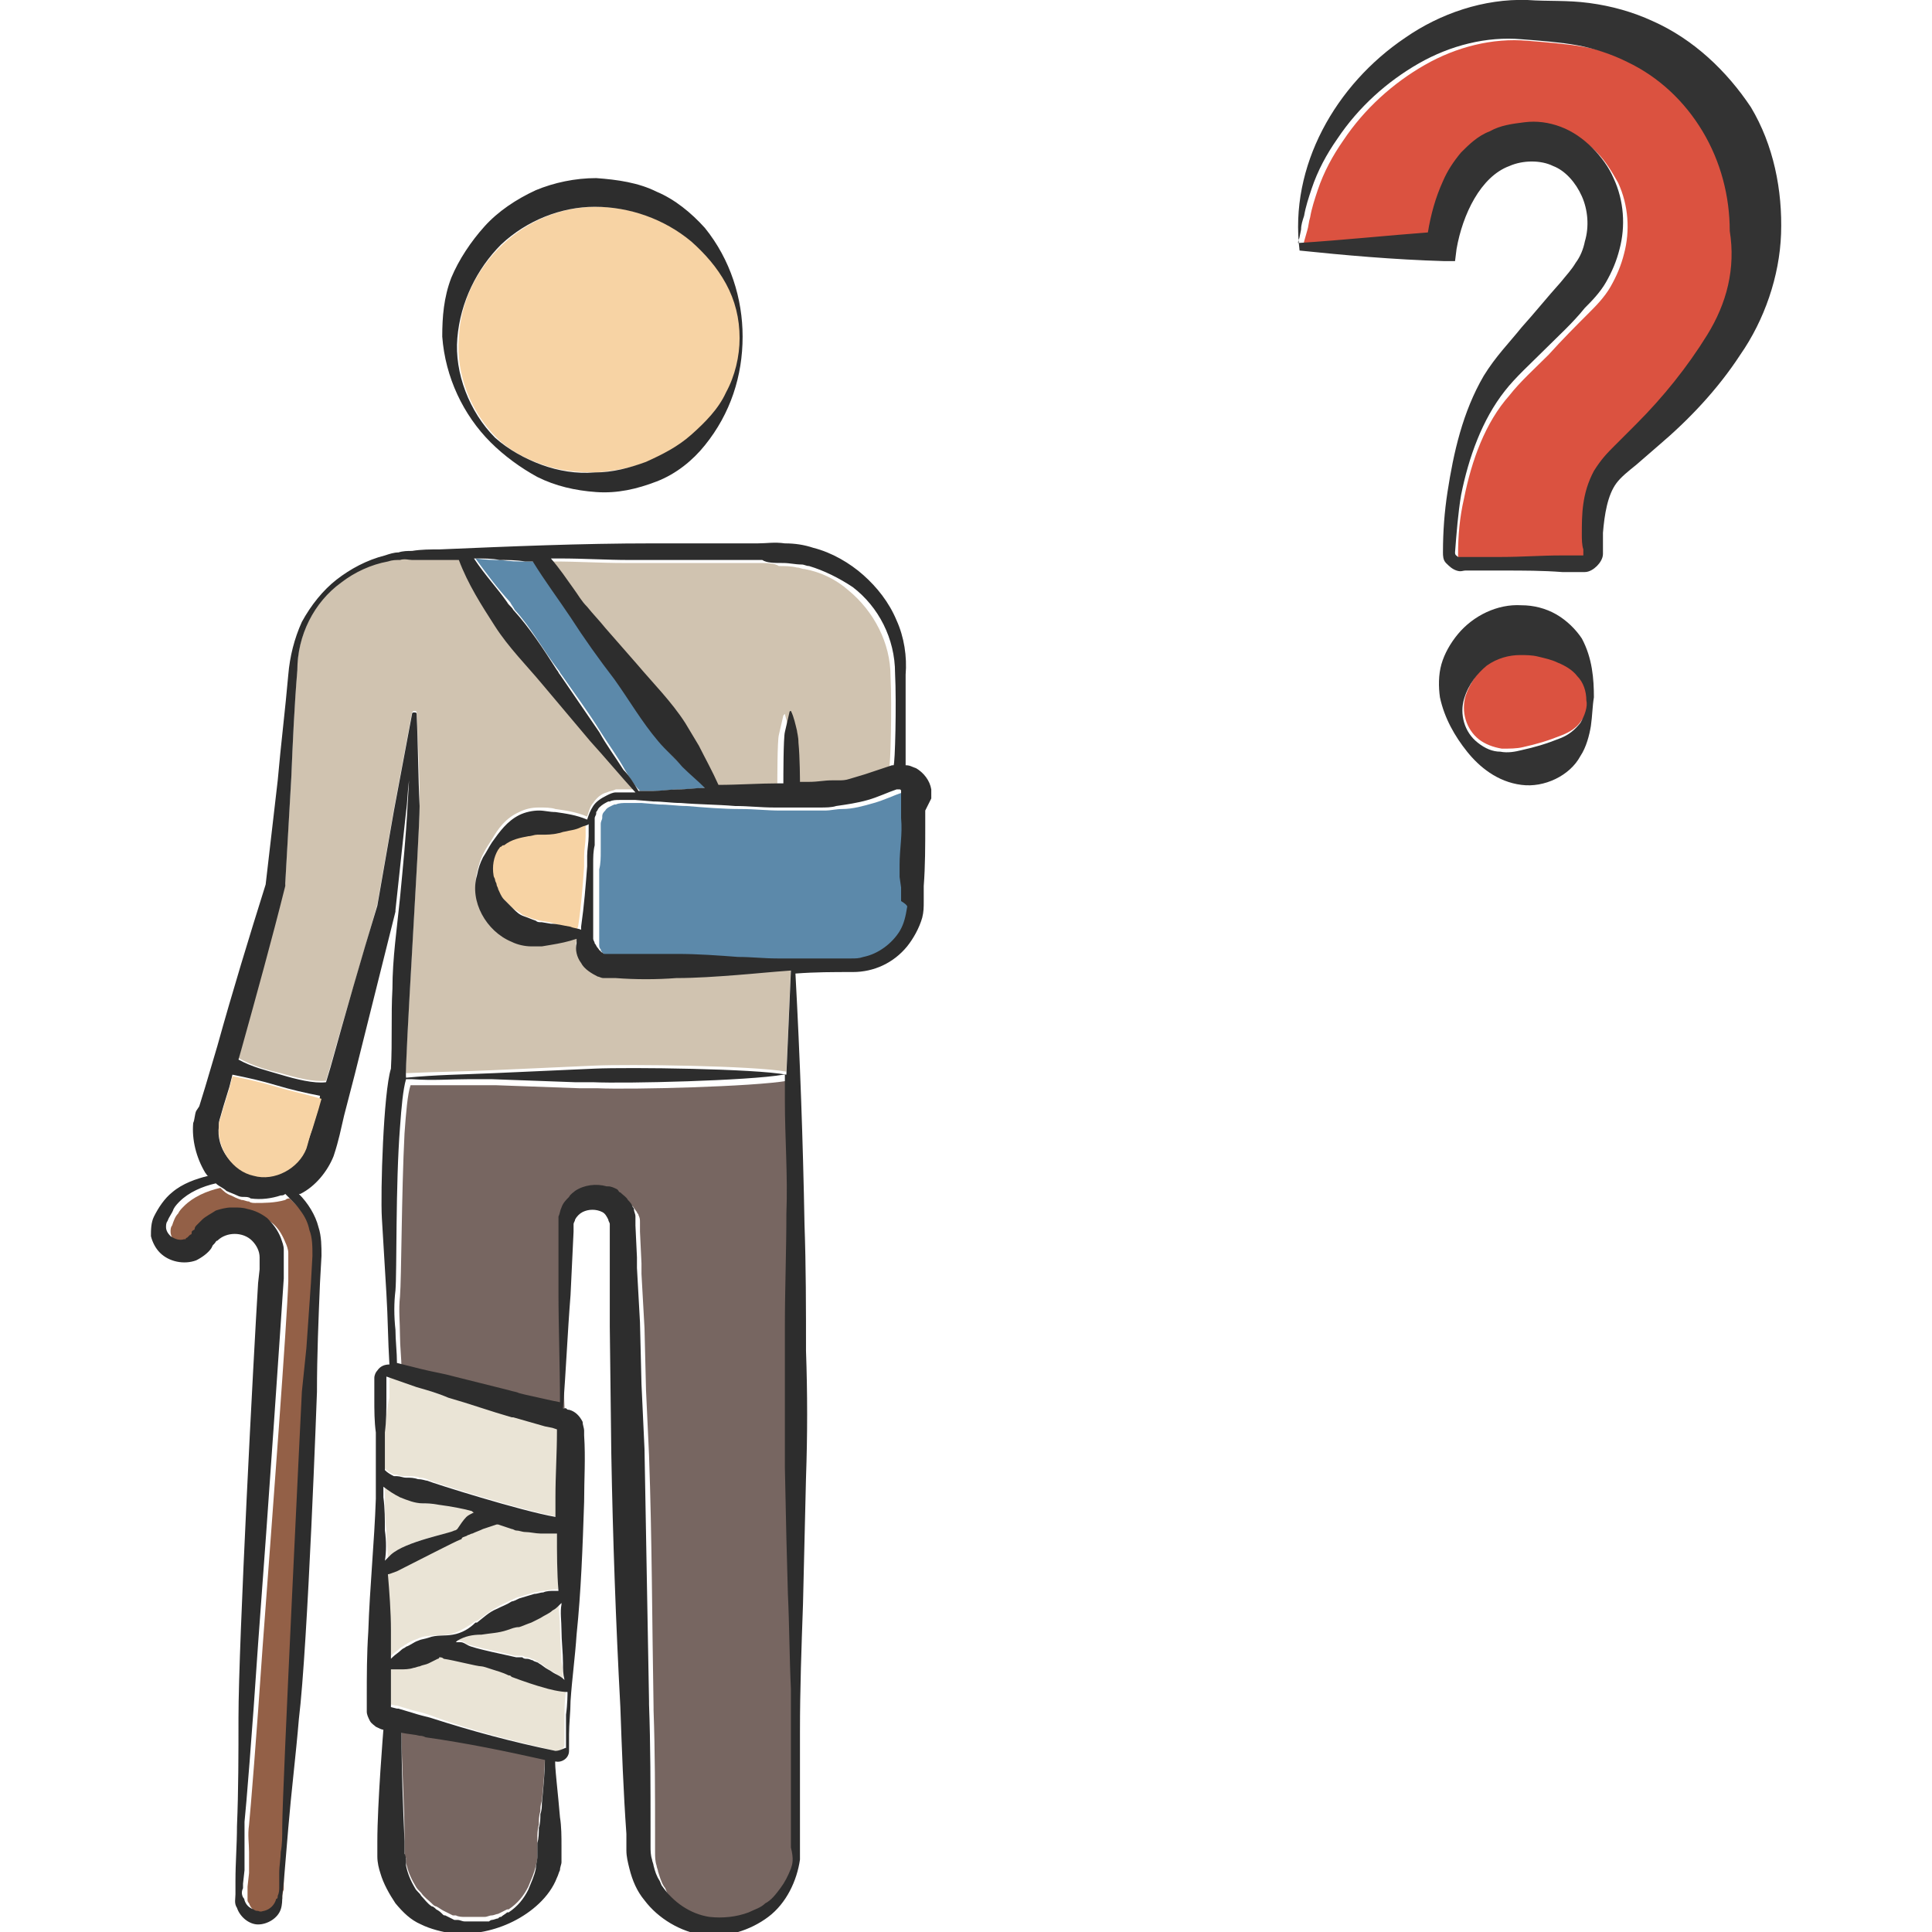 <?xml version="1.0" encoding="utf-8"?>
<!-- Generator: Adobe Illustrator 24.1.2, SVG Export Plug-In . SVG Version: 6.00 Build 0)  -->
<svg version="1.1" id="Layer_1" xmlns="http://www.w3.org/2000/svg" xmlns:xlink="http://www.w3.org/1999/xlink" x="0px" y="0px"
	 viewBox="0 0 128 128" style="enable-background:new 0 0 128 128;" xml:space="preserve">
<style type="text/css">
	.st0{fill:none;}
	.st1{fill:#DB5240;}
	.st2{fill:#333333;}
	.st3{fill:#F7D3A4;}
	.st4{fill:#D0C3B0;}
	.st5{fill:#EAE4D6;}
	.st6{fill:#936047;}
	.st7{fill:#5C89AA;}
	.st8{fill:#776661;}
	.st9{fill:#D3B28D;}
	.st10{fill:#2D2D2D;}
</style>
<g>
	<polygon class="st0" points="37.1,94.8 36.8,94.7 37.1,94.8 	"/>
	<path class="st0" d="M26.2,97.7C26.2,97.7,26.2,97.7,26.2,97.7C26.2,97.7,26.2,97.7,26.2,97.7z"/>
	<path class="st0" d="M38.3,61.4c0.2-1.3,0.3-2.6,0.4-4c0-0.2,0-0.4,0-0.7c0,0.2,0,0.4,0,0.7C38.6,58.7,38.5,60.1,38.3,61.4l0,0.2
		c-0.2-0.1-0.4-0.1-0.7-0.2c0.2,0.1,0.4,0.1,0.7,0.2L38.3,61.4z"/>
	<path class="st0" d="M33,58.9c0.1,0.3,0.3,0.5,0.4,0.7c0.2,0.2,0.4,0.4,0.6,0.6c-0.2-0.2-0.4-0.4-0.6-0.6
		C33.2,59.4,33.1,59.2,33,58.9z"/>
	<path class="st0" d="M34.1,93.9L34.1,93.9L34.1,93.9c-1.4-0.4-2.8-0.8-4.2-1.3c-0.7-0.2-1.4-0.4-2.1-0.7c0.7,0.2,1.4,0.4,2.1,0.7
		C31.3,93.1,32.7,93.5,34.1,93.9z"/>
	<path class="st0" d="M33.3,55.9c-0.1,0.1-0.1,0.1-0.2,0.1c-0.1,0.1-0.1,0.2-0.2,0.2c0.1-0.1,0.1-0.2,0.2-0.2
		C33.2,56,33.2,56,33.3,55.9z"/>
	<path class="st0" d="M37,99.3c0,0.4,0,0.9,0,1.3h0L37,99.3c0-1.5,0-2.9,0.1-4.4v0C37,96.3,37,97.8,37,99.3z"/>
	<path class="st0" d="M18.7,120.9c0,0.7,0,1.2-0.1,1.7C18.7,122.1,18.7,121.6,18.7,120.9c0-2.4,1.3-28.8,1.3-28.8
		c0.1-1,0.2-1.9,0.3-2.9c-0.1,1-0.2,1.9-0.3,2.9C20,92.2,18.8,118.5,18.7,120.9z"/>
	<path class="st0" d="M36.9,55.1c0.1,0,0.3-0.1,0.4-0.1C37.1,55.1,37,55.1,36.9,55.1c-0.4,0.1-0.8,0.1-1.1,0.1c-0.1,0-0.2,0-0.3,0
		c0.1,0,0.2,0,0.3,0C36.1,55.2,36.5,55.2,36.9,55.1z"/>
	<polygon class="st0" points="21.1,73.4 21.3,72.7 21.3,72.7 	"/>
	<path class="st0" d="M27.8,91.9l-2-0.7c0,0,0,0,0,0c0,0,0,0,0,0c0,0,0,0,0,0L27.8,91.9z"/>
	<path class="st0" d="M19.2,79.4C19.2,79.4,19.2,79.4,19.2,79.4c0.3,0.2,0.5,0.5,0.8,0.8C19.7,79.9,19.5,79.7,19.2,79.4z"/>
	<polygon class="st0" points="15.4,71.3 15.2,72.1 15.4,71.3 	"/>
	<path class="st0" d="M15.7,70.1C15.7,70.1,15.7,70.1,15.7,70.1l0.2-0.7L15.7,70.1z"/>
	<path class="st0" d="M38.9,54.6c-0.2,0.1-0.4,0.1-0.5,0.2C38.5,54.7,38.7,54.7,38.9,54.6C38.9,54.6,38.9,54.6,38.9,54.6z"/>
	<path class="st0" d="M32.8,58.6c0-0.1-0.1-0.2-0.1-0.3C32.7,58.4,32.8,58.5,32.8,58.6z"/>
	<path class="st0" d="M26.3,97.7c0.2,0.1,0.4,0.1,0.6,0.1c0.3,0,0.6,0,0.8,0.1c-0.3-0.1-0.5-0.1-0.8-0.1
		C26.7,97.8,26.5,97.8,26.3,97.7z"/>
	<path class="st0" d="M33.1,100.9c0.3,0.1,0.6,0.2,0.9,0.3C33.7,101.1,33.4,101,33.1,100.9z"/>
	<path class="st0" d="M33,100.9c-0.3,0.1-0.6,0.2-0.9,0.3c-0.3,0.1-0.5,0.2-0.7,0.3c-0.1,0-0.2,0.1-0.3,0.1
		c-0.2,0.1-0.3,0.2-0.4,0.2C31,101.7,31.8,101.2,33,100.9C33,100.9,33,100.9,33,100.9z"/>
	<path class="st0" d="M37.1,105.2C37.1,105.2,37.1,105.2,37.1,105.2c-0.1,0-0.2,0-0.3,0C36.9,105.2,37,105.2,37.1,105.2z"/>
	<path class="st0" d="M26.6,109.3c-0.2,0.1-0.4,0.3-0.6,0.5C26.2,109.7,26.4,109.5,26.6,109.3z"/>
	<path class="st0" d="M30.6,101.9c-0.1,0-0.1,0-0.1,0.1c-0.3,0.1-3,1.6-4.2,2.1c1.2-0.6,3.9-2,4.2-2.1
		C30.5,101.9,30.5,101.9,30.6,101.9z"/>
	<path class="st0" d="M37.1,106.1C37.1,106.1,37.1,106.1,37.1,106.1C37.1,106.1,37.1,106.1,37.1,106.1
		C37.1,106.1,37.1,106.1,37.1,106.1z"/>
	<path class="st0" d="M25.5,94.8c0-0.7,0.1-1.5,0.1-2.2l0-0.5l0,0.5C25.6,93.4,25.6,94.1,25.5,94.8c0,0.7,0,1.1,0,1.5
		C25.5,95.9,25.5,95.5,25.5,94.8z"/>
	<path class="st0" d="M33.8,106c0.2-0.1,0.4-0.2,0.5-0.2c0.3-0.1,0.7-0.2,1-0.3c-0.3,0.1-0.7,0.2-1,0.3
		C34.2,105.8,34,105.9,33.8,106z"/>
	<path class="st0" d="M36.6,101.4c-0.2,0-0.5,0-0.7,0c-0.3,0-0.7,0-1-0.1c0.3,0,0.7,0.1,1,0.1C36.1,101.5,36.4,101.4,36.6,101.4z"/>
	<path class="st0" d="M34.3,107.7C34.3,107.7,34.3,107.7,34.3,107.7C34.3,107.7,34.3,107.7,34.3,107.7z"/>
	<path class="st0" d="M30.3,108.7C30.3,108.7,30.3,108.7,30.3,108.7c0.5-0.3,1-0.4,1.6-0.4C31.3,108.4,30.8,108.5,30.3,108.7z"/>
	<path class="st0" d="M36.8,110.9c0.2,0.1,0.4,0.3,0.6,0.4c0-0.4,0-0.7-0.1-1.1c0,0.4,0,0.7,0.1,1.1C37.2,111.1,37,111,36.8,110.9z"
		/>
	<path class="st0" d="M30.2,108.8c0.1,0,0.2,0,0.3,0C30.3,108.8,30.3,108.8,30.2,108.8C30.2,108.8,30.2,108.8,30.2,108.8z"/>
	<path class="st0" d="M37,106.2c-0.2,0.1-0.3,0.3-0.5,0.4c-0.3,0.2-0.6,0.4-0.8,0.5c0.3-0.2,0.6-0.3,0.8-0.5
		C36.7,106.5,36.8,106.3,37,106.2z"/>
	<path class="st0" d="M35,109.9c0.1,0,0.3,0,0.4,0.1c0.1,0,0.3,0.1,0.4,0.2c-0.1-0.1-0.3-0.1-0.4-0.2C35.2,110,35.1,110,35,109.9z"
		/>
	<path class="st0" d="M31,109.1c0.4,0.2,2.9,0.7,3.2,0.8c0.2,0,0.3,0,0.4,0c-0.1,0-0.3,0-0.4,0C33.9,109.8,31.3,109.3,31,109.1z"/>
	<path class="st0" d="M16.1,125.2c0,0.2,0,0.4,0,0.6c0,0.1,0.1,0.2,0.1,0.2c0-0.1-0.1-0.2-0.1-0.2C16.1,125.6,16.1,125.4,16.1,125.2
		z"/>
	<path class="st0" d="M52.7,52C52.7,52,52.7,52,52.7,52l0.6,0c0.5,0,1,0,1.5-0.1c-0.5,0-0.9,0.1-1.5,0.1L52.7,52z"/>
	<path class="st0" d="M52,47.2c0,0,0.1-0.1,0.1-0.1C52,47.2,52,47.2,52,47.2z"/>
	<path class="st0" d="M52.1,47.2C52.1,47.2,52.1,47.2,52.1,47.2C52.1,47.2,52.1,47.2,52.1,47.2c0.1,0.4,0.2,0.9,0.4,1.3
		c0,0.1,0.1,0.4,0.1,0.8c0-0.4-0.1-0.7-0.1-0.8C52.4,48.1,52.3,47.7,52.1,47.2z"/>
	<path class="st0" d="M37.7,39.2c0.3,0.4,0.6,0.8,0.9,1.2c0.4,0.5,0.8,0.9,1.2,1.4c-0.4-0.5-0.8-0.9-1.2-1.4
		C38.2,40,37.9,39.6,37.7,39.2z"/>
	<path class="st0" d="M50.2,37.3c0.6,0,1.2,0,1.7,0C51.3,37.3,50.8,37.3,50.2,37.3c-0.5,0-1,0-1.5,0C49.2,37.3,49.7,37.3,50.2,37.3z
		"/>
	<path class="st0" d="M43.1,37.3c-0.4,0-0.7,0-1.1,0C42.4,37.3,42.8,37.3,43.1,37.3C43.1,37.3,43.1,37.3,43.1,37.3z"/>
	<path class="st0" d="M56,51.7c0.3-0.1,0.7-0.1,1-0.3c0.3-0.1,0.6-0.2,0.9-0.3c-0.3,0.1-0.6,0.2-0.9,0.3
		C56.7,51.6,56.4,51.6,56,51.7z"/>
	<path class="st0" d="M56.3,39c1.7,1.3,2.8,3.4,2.8,5.7c0.1,2,0,6.1-0.1,6.1l0,0c0.1,0,0.2-4.1,0.1-6.1C59.1,42.4,58,40.3,56.3,39
		c-0.8-0.7-1.8-1.2-2.9-1.4c-0.2,0-0.3-0.1-0.5-0.1c0.2,0,0.3,0.1,0.5,0.1C54.5,37.8,55.5,38.3,56.3,39z"/>
	<path class="st0" d="M36.8,37.2c1.6,0,3.1,0.1,4.6,0.1C39.8,37.3,38.4,37.2,36.8,37.2z"/>
	<path class="st0" d="M33.1,37.1c0.5,0,1.1,0,1.7,0.1C34.2,37.1,33.7,37.1,33.1,37.1z"/>
	<path class="st0" d="M47.3,52.1L47.3,52.1c-0.4-0.9-0.8-1.8-1.3-2.6C46.5,50.4,46.9,51.2,47.3,52.1z"/>
	<polygon class="st0" points="51.6,52 51.6,52 51.4,52 	"/>
	<path class="st0" d="M37.2,44.7c0.9,1.3,1.8,2.5,2.6,3.8c0.5,0.8,1.1,1.6,1.6,2.5c-0.5-0.8-1.1-1.6-1.6-2.5
		C39,47.2,38.1,45.9,37.2,44.7z"/>
	<path class="st0" d="M13,81.5c0,0.1-0.1,0.1-0.1,0.2C13,81.6,13,81.5,13,81.5c0.1-0.2,0.2-0.3,0.4-0.4c0.3-0.3,0.6-0.5,0.9-0.6
		c-0.3,0.2-0.7,0.4-0.9,0.6C13.3,81.2,13.2,81.3,13,81.5z"/>
	<path class="st0" d="M15.3,80.2c0.1,0,0.1,0,0.2,0c0.3,0,0.6,0,0.9,0.1c-0.3-0.1-0.6-0.1-0.9-0.1C15.5,80.2,15.4,80.2,15.3,80.2z"
		/>
	<path class="st0" d="M12.3,82.3c0,0,0.1,0,0.1,0c0,0,0.1,0,0.1-0.1c0,0-0.1,0-0.1,0.1C12.4,82.3,12.3,82.3,12.3,82.3z"/>
	<path class="st0" d="M12.7,82C12.7,82,12.8,82,12.7,82l0.1-0.2L12.7,82C12.8,82,12.7,82,12.7,82z"/>
	<path class="st0" d="M18.8,83c0-0.3-0.1-0.5-0.2-0.7C18.7,82.5,18.8,82.7,18.8,83c0,0.3,0,0.5,0,0.7C18.8,83.5,18.9,83.3,18.8,83z"
		/>
	<path class="st0" d="M16.2,120.8c0.1-0.9,0.5-5.8,0.9-11.8C16.7,115,16.3,119.9,16.2,120.8c-0.1,0.7,0,1.2,0,1.8
		C16.2,122,16.2,121.5,16.2,120.8z"/>
	<path class="st0" d="M16.9,126.5c0.1,0,0.2,0.1,0.3,0.1c0.1,0,0.3,0,0.4,0c-0.1,0-0.2,0-0.4,0C17.1,126.6,17,126.6,16.9,126.5z"/>
	<path class="st0" d="M31.5,107.4C31.5,107.4,31.5,107.4,31.5,107.4C31.5,107.4,31.5,107.4,31.5,107.4c-0.4,0.4-0.9,0.7-1.4,0.8
		c-0.5,0.2-1.1,0.1-1.7,0.2c-0.3,0.1-0.5,0.1-0.7,0.2c0.2-0.1,0.5-0.2,0.7-0.2c0.5-0.1,1.2-0.1,1.7-0.2
		C30.6,108.1,31.1,107.8,31.5,107.4z"/>
	<path class="st0" d="M17.6,126.5C17.6,126.5,17.6,126.6,17.6,126.5C17.6,126.6,17.6,126.5,17.6,126.5z"/>
	<path class="st0" d="M31.4,37C31.4,37,31.4,37,31.4,37c0.8,1.1,1.4,1.9,2.3,2.9C32.9,38.9,32.2,38.2,31.4,37z"/>
	<path class="st0" d="M43.2,52.4l0.2,0c0.5,0,1.1-0.1,1.6-0.1c-0.5,0-1.1,0.1-1.6,0.1L43.2,52.4z"/>
	<path class="st0" d="M18.5,125.5c0-0.2,0-0.4,0.1-0.6l0-0.6l0,0.6C18.5,125.1,18.5,125.3,18.5,125.5z"/>
	<path class="st0" d="M18.9,79.5c-0.7,0.2-1.4,0.2-2,0.2C17.6,79.8,18.3,79.7,18.9,79.5z"/>
	<path class="st0" d="M46.8,52.2c-0.5-0.4-1-0.9-1.5-1.4C45.8,51.3,46.3,51.7,46.8,52.2C46.8,52.2,46.8,52.2,46.8,52.2z"/>
	<path class="st0" d="M11.2,81.1c0.1-0.3,0.3-0.5,0.4-0.8C11.4,80.5,11.3,80.8,11.2,81.1c-0.1,0.1-0.1,0.3-0.1,0.4
		C11.1,81.3,11.1,81.2,11.2,81.1z"/>
	<path class="st0" d="M15.2,79.1c0.2,0.1,0.5,0.3,0.7,0.3C15.7,79.3,15.4,79.2,15.2,79.1z"/>
	<path class="st0" d="M42.1,53.2l-0.8,0c-0.1,0-0.1,0-0.2,0c0.1,0,0.1,0,0.2,0L42.1,53.2z"/>
	<path class="st0" d="M33.9,92.2c0.2,0.1,0.4,0.1,0.7,0.2l0.4,0.1l-0.4-0.1C34.3,92.3,34.1,92.2,33.9,92.2z"/>
	<polygon class="st0" points="42.1,81.3 42.1,81.2 42.1,81.3 42.2,83.4 42.2,84.1 42.2,83.4 	"/>
	<path class="st0" d="M31.1,71.7c-1.2,0-2.3,0-3.7,0C28.8,71.7,29.9,71.7,31.1,71.7z"/>
	<path class="st0" d="M26.4,85.6c0.1-1.2,0-7,0.3-10.8C26.5,78.7,26.5,84.4,26.4,85.6c-0.1,0.9,0,1.7,0,2.6
		C26.4,87.4,26.3,86.5,26.4,85.6z"/>
	<path class="st0" d="M41.5,79.6c0.1,0.1,0.2,0.3,0.3,0.4c0,0.1,0.1,0.1,0.1,0.2c0-0.1,0-0.1-0.1-0.2C41.7,79.9,41.6,79.7,41.5,79.6
		z"/>
	<path class="st0" d="M37.2,80.1c-0.1,0.2-0.1,0.4-0.2,0.6C37.1,80.5,37.2,80.3,37.2,80.1c0.1-0.3,0.3-0.5,0.5-0.7
		C37.5,79.6,37.3,79.8,37.2,80.1z"/>
	<path class="st0" d="M40.8,79c0.1,0,0.1,0.1,0.2,0.2C41,79.1,40.9,79,40.8,79C40.8,79,40.8,79,40.8,79z"/>
	<path class="st0" d="M44.8,63.2c-0.1,0-0.1,0-0.2,0C44.7,63.2,44.7,63.2,44.8,63.2c1.3,0,2.7,0.1,4,0.2c0.9,0.1,1.8,0.1,2.6,0.1
		c-0.9,0-1.7-0.1-2.6-0.1C47.5,63.3,46.1,63.2,44.8,63.2z"/>
	<path class="st0" d="M60.2,60c0,0,0,0.1,0,0.1C60.1,60.1,60.2,60,60.2,60C60.2,60,60.2,60,60.2,60C60.2,60,60.2,60,60.2,60z"/>
	<path class="st0" d="M52.1,71.5c-2.3,0.4-10.4,0.6-12.6,0.5l-1.2,0l1.2,0C41.7,72.1,49.8,71.9,52.1,71.5z"/>
	<path class="st0" d="M40.2,78.7C40.2,78.7,40.2,78.7,40.2,78.7C40.2,78.7,40.2,78.7,40.2,78.7z"/>
	<path class="st0" d="M52.2,71.5C52.2,71.5,52.2,71.5,52.2,71.5c0,0.6,0,1.2,0,1.7C52.2,72.6,52.2,72,52.2,71.5z"/>
	<path class="st0" d="M52.2,97.6l0.1,4.7L52.2,97.6c-0.1-2.8-0.1-5.6,0-8.4c0-0.3,0-0.6,0-0.9c0,0.3,0,0.6,0,0.9
		C52.2,92,52.2,94.8,52.2,97.6z"/>
	<path class="st0" d="M56.2,63.5c0.1,0,0.1,0,0.2,0c0.3,0,0.6,0,0.8-0.1c-0.3,0.1-0.6,0.1-0.8,0.1C56.3,63.5,56.2,63.5,56.2,63.5z"
		/>
	<path class="st0" d="M52.7,116.7c0-0.7,0-1.5,0-2.2c0-0.7,0-1.4,0-2.1c0,0.7,0,1.4,0,2.1C52.7,115.2,52.7,116,52.7,116.7z"/>
	<polygon class="st0" points="37.2,93 37.2,93 37.2,93 	"/>
	<path class="st0" d="M42.5,91.7l0.2,4.3c0.2,5.6,0.2,11.1,0.3,16.7c-0.1-5.6-0.2-11.2-0.3-16.7L42.5,91.7z"/>
	<path class="st0" d="M45.1,53.4c1.2,0.1,2.4,0.1,3.6,0.2C47.5,53.5,46.3,53.5,45.1,53.4z"/>
	<path class="st0" d="M39.3,61.4c0-1.3,0-2.7,0-4c0-0.4,0-0.8,0.1-1.2c0,0.4,0,0.8-0.1,1.2C39.2,58.8,39.2,60.1,39.3,61.4l0,1
		c0,0.1,0,0.2,0.1,0.3c0-0.1-0.1-0.2-0.1-0.3L39.3,61.4z"/>
	<path class="st0" d="M60.1,59.4c0-0.1,0-0.2,0-0.3L60,58.3l0.1,0.8C60.1,59.2,60.1,59.3,60.1,59.4z"/>
	<path class="st0" d="M55.5,53.6C55.5,53.6,55.5,53.6,55.5,53.6C55.5,53.6,55.5,53.6,55.5,53.6c-0.4,0-0.8,0.1-1.1,0.1
		C54.7,53.7,55.1,53.7,55.5,53.6z"/>
	<path class="st0" d="M59.9,53.4l0-0.4c0-0.1,0-0.2,0-0.2c0,0.1,0,0.2,0,0.2L59.9,53.4z"/>
	<path class="st0" d="M59.9,57.5c0-1,0.2-1.9,0.1-3.1c0-0.2,0-0.4,0-0.6c0,0.2,0,0.4,0,0.6C60.1,55.6,59.9,56.5,59.9,57.5z"/>
	<path class="st0" d="M40.5,53.2C40.4,53.3,40.4,53.3,40.5,53.2C40.4,53.3,40.4,53.3,40.5,53.2C40.5,53.2,40.5,53.2,40.5,53.2z"/>
	<path class="st0" d="M47,127c-1.3-0.2-2.4-1-3.1-2c-0.1-0.1-0.1-0.2-0.2-0.4c0.1,0.1,0.1,0.2,0.2,0.4C44.6,126.1,45.7,126.8,47,127
		c0.9,0.2,1.7,0,2.6-0.3C48.7,127.1,47.9,127.2,47,127z"/>
	<path class="st0" d="M43.1,122.4l0-1.1c0-2.8,0-5.5-0.1-8.3c0.1,2.8,0.1,5.5,0.1,8.3L43.1,122.4c0,0.3,0,0.6,0.1,0.9
		c0,0.1,0.1,0.3,0.1,0.4c0-0.1-0.1-0.3-0.1-0.4C43.1,123,43.1,122.7,43.1,122.4z"/>
	<path class="st0" d="M40.1,63.3c0,0-0.1,0-0.1,0C40,63.3,40.1,63.3,40.1,63.3l0.2,0l0.4,0l-0.4,0L40.1,63.3z"/>
	<path class="st0" d="M39.8,53.7c-0.1,0.1-0.2,0.2-0.2,0.3C39.6,53.9,39.7,53.8,39.8,53.7C39.8,53.7,39.8,53.7,39.8,53.7z"/>
	<path class="st0" d="M52.7,120.2c0,0.9,0,1.8,0,2.7c0,0.3-0.1,0.6-0.2,1c0.1-0.3,0.2-0.6,0.2-1C52.7,122,52.7,121.1,52.7,120.2z"/>
	<path class="st0" d="M39.8,63.2c0,0-0.1,0-0.1-0.1C39.7,63.2,39.8,63.2,39.8,63.2z"/>
	<path class="st0" d="M29.4,126.6c0,0,0.1,0,0.2,0.1c-0.2-0.1-0.4-0.2-0.5-0.3C29.2,126.5,29.3,126.6,29.4,126.6z"/>
	<path class="st0" d="M32.4,127.1c0.1,0,0.2-0.1,0.2-0.1c-0.2,0-0.3,0.1-0.5,0.1C32.3,127.2,32.4,127.2,32.4,127.1z"/>
	<path class="st0" d="M30.9,127.2C30.9,127.2,31,127.2,30.9,127.2c-0.1,0-0.3-0.1-0.5-0.1C30.6,127.1,30.7,127.1,30.9,127.2z"/>
	<path class="st0" d="M25.5,101.4c0,0.7,0.1,1.4,0.1,2.1c0,0,0,0,0,0C25.6,102.8,25.6,102.1,25.5,101.4z"/>
	<path class="st0" d="M39.5,54.1c0,0.1-0.1,0.2-0.1,0.3c0,0.1,0,0.2,0,0.3c0-0.1,0-0.2,0-0.3C39.4,54.4,39.5,54.2,39.5,54.1z"/>
	<path class="st0" d="M27,123.4c0-0.1,0-0.2,0-0.3C27,123.2,27,123.3,27,123.4c0.1,0.5,0.3,1,0.6,1.5c0.1,0.2,0.2,0.3,0.4,0.5
		c-0.1-0.2-0.3-0.3-0.4-0.5C27.4,124.5,27.1,124,27,123.4z"/>
	<path class="st0" d="M26.7,114.6c0.5,0.1,0.8,0.1,1.2,0.2C27.4,114.7,27.2,114.7,26.7,114.6c0,2.4,0.2,4.8,0.2,7.2l0,0.3l0-0.3
		C26.8,119.4,26.7,117,26.7,114.6z"/>
	<path class="st0" d="M25.8,113C25.8,113,25.8,113,25.8,113C25.8,113,25.8,113,25.8,113C25.8,113,25.8,113,25.8,113z"/>
	<path class="st0" d="M25.8,113C25.8,113,25.8,113,25.8,113C25.8,113,25.7,113,25.8,113C25.7,113,25.8,113,25.8,113
		C25.8,113,25.8,113,25.8,113z"/>
	<path class="st0" d="M52.4,123.8c-0.2,0.5-0.4,0.9-0.7,1.3C52,124.7,52.3,124.3,52.4,123.8z"/>
	<path class="st0" d="M31.3,100.1C31.3,100.1,31.3,100.1,31.3,100.1C31.3,100.1,31.3,100.1,31.3,100.1
		C31.3,100.1,31.3,100.1,31.3,100.1z"/>
	<path class="st0" d="M35.7,122.5c0,0.1,0,0.3,0,0.4c0,0.3-0.1,0.5-0.1,0.8c-0.1,0.5-0.3,0.9-0.5,1.4c0.2-0.5,0.4-0.9,0.5-1.4
		c0.1-0.3,0.1-0.5,0.1-0.8C35.7,122.8,35.7,122.6,35.7,122.5c0-0.1,0-0.3,0-0.5c0-0.3,0-0.7,0.1-1c0,0.3,0,0.7-0.1,1
		C35.7,122.2,35.7,122.3,35.7,122.5z"/>
	<path class="st0" d="M33.2,126.9c0.2-0.1,0.3-0.2,0.4-0.3c-0.2,0.1-0.4,0.2-0.6,0.3C33.1,126.9,33.2,126.9,33.2,126.9z"/>
	<path class="st0" d="M31.8,127.2c-0.2,0-0.3,0-0.5,0C31.5,127.2,31.7,127.2,31.8,127.2z"/>
	<path class="st0" d="M32.5,110.5c-0.4-0.1-0.6-0.2-0.7-0.2c-0.3,0-1.8-0.4-2.5-0.5c0.7,0.1,2.2,0.5,2.5,0.5
		C31.9,110.3,32.1,110.4,32.5,110.5z"/>
	<path class="st0" d="M25.8,113C25.8,113,25.8,113,25.8,113l0.4,0.2L25.8,113C25.8,113,25.8,113,25.8,113z"/>
	<path class="st0" d="M36.8,116c-2.9-0.6-5.5-1.3-8.3-2.2c-0.4-0.1-0.8-0.2-1.1-0.3c0.4,0.1,0.8,0.2,1.1,0.3
		C31.3,114.7,33.9,115.3,36.8,116c0.3,0.1,0.6-0.2,0.6-0.4C37.4,115.8,37,116,36.8,116z"/>
	<path class="st0" d="M37.4,114.4l0,0.9L37.4,114.4c0-0.3,0-0.6,0-1C37.4,113.7,37.4,114.1,37.4,114.4z"/>
	<path class="st0" d="M26,103c-0.1,0.1-0.2,0.2-0.3,0.3C25.8,103.2,25.9,103.1,26,103c1-1,3.9-1.4,4.2-1.6c0.1,0,0.1-0.1,0.2-0.1
		c0,0-0.1,0.1-0.2,0.1C29.9,101.6,27,102.1,26,103z"/>
	<path class="st0" d="M35.9,119.5c0.1-1,0.2-2,0.2-3.1c0,0,0,0,0,0C36.1,117.4,36,118.4,35.9,119.5z"/>
	<path class="st0" d="M28.1,99.6c0.2,0,0.6,0,1.1,0.1C28.8,99.6,28.3,99.6,28.1,99.6c-0.5,0-1-0.2-1.5-0.4c-0.4-0.2-0.8-0.4-1.1-0.7
		c0,0,0,0,0,0c0.4,0.3,0.7,0.5,1.1,0.7C27.1,99.4,27.6,99.6,28.1,99.6z"/>
	<path class="st0" d="M25.9,110.5C25.9,110.5,25.9,110.5,25.9,110.5c0.2,0,0.4,0,0.6,0C26.3,110.5,26.1,110.5,25.9,110.5z"/>
	<path class="st0" d="M27.8,110.3c0.2-0.1,0.4-0.1,0.6-0.2C28.2,110.1,28,110.2,27.8,110.3z"/>
	<path class="st0" d="M33.6,110.8c0.1,0,0.1,0,0.2,0.1C33.7,110.9,33.6,110.9,33.6,110.8z"/>
	<path class="st1" d="M103.3,43.7c-0.5-0.2-0.9-0.3-1.3-0.4c-0.4-0.1-0.8-0.1-1.2-0.1c-0.8,0-1.6,0.2-2.2,0.7
		c-0.6,0.5-1.2,1.3-1.5,2.2c-0.3,1,0,2.2,0.9,2.9c0.4,0.3,0.9,0.5,1.5,0.6c0.5,0,1,0,1.4-0.1c0.9-0.2,1.6-0.4,2.6-0.8
		c0.5-0.2,1-0.5,1.3-1c0.4-0.4,0.6-1,0.5-1.6c0-0.6-0.2-1.2-0.6-1.6C104.3,44.2,103.8,43.9,103.3,43.7z"/>
	<path class="st1" d="M108.2,4.2c-1-0.5-2.1-0.9-3.3-1.1c-1.1-0.2-2.5-0.3-3.7-0.4c-2.3-0.2-4.7,0.4-6.8,1.6c-2.1,1.2-4,2.9-5.4,5
		c-0.7,1-1.3,2.1-1.7,3.3c-0.2,0.6-0.4,1.2-0.5,1.8c-0.1,0.3-0.1,0.6-0.2,0.9L86.4,16c0,0.1-0.1,0.2-0.1,0.4
		c3.1-0.2,5.9-0.5,8.6-0.7c0.1-1.2,0.5-2.3,1-3.4c0.3-0.7,0.7-1.3,1.2-1.9c0.5-0.6,1.2-1.1,1.9-1.4c0.7-0.4,1.5-0.5,2.3-0.6
		c0.8-0.1,1.6,0,2.4,0.3c0.8,0.3,1.5,0.8,2.1,1.4c0.6,0.6,1,1.3,1.4,2c0.7,1.5,0.8,3.2,0.4,4.7c-0.2,0.8-0.5,1.5-0.9,2.2
		c-0.4,0.7-1,1.3-1.4,1.7c-0.9,0.9-1.8,1.8-2.7,2.8c-0.9,0.9-1.9,1.8-2.6,2.7C98.4,28,97.5,30.5,97,33c-0.3,1.3-0.4,2.5-0.4,3.8
		c0,0.2,0,0.2,0.2,0.3c0,0,0.2,0,0.4,0l0.5,0l2,0c1.3,0,2.6,0,3.9-0.1l1,0c0.1,0,0.4,0,0.4,0c0,0,0,0,0.1,0c0,0,0,0,0,0l0-0.4
		c0-0.3,0-0.7-0.1-1c0-1.4,0-2.8,0.8-4.2c0.5-0.7,0.9-1.2,1.4-1.7l1.4-1.4c1.8-1.9,3.4-3.8,4.7-5.9c1.3-2,2-4.4,2-6.7
		c0-2.4-0.6-4.7-1.8-6.6C112,6.8,110.3,5.2,108.2,4.2z"/>
	<path class="st2" d="M109.5,1.4c-1.3-0.6-2.7-1-4.2-1.2c-1.5-0.2-2.7-0.1-4.1-0.2c-2.9-0.1-5.8,0.9-8.1,2.5
		c-4.6,3.1-7.7,8.5-7,14.1c2.9,0.3,6.2,0.6,9.6,0.7l0.7,0l0.1-0.8c0.4-2.3,1.6-4.8,3.5-5.5c0.9-0.4,2.1-0.4,2.9,0
		c0.8,0.3,1.5,1.1,1.9,2c0.4,0.9,0.5,2,0.2,3c-0.1,0.5-0.3,1-0.6,1.4c-0.3,0.5-0.6,0.8-1,1.3c-0.9,1-1.7,2-2.6,3
		c-0.8,1-1.7,1.9-2.5,3.2c-1.4,2.4-2,5.1-2.4,7.7c-0.2,1.3-0.3,2.6-0.3,4c0,0.2,0,0.5,0.2,0.7c0.2,0.2,0.4,0.4,0.7,0.5
		c0.3,0.1,0.4,0,0.6,0l0.5,0l2,0c1.3,0,2.6,0,3.9,0.1l1,0c0.2,0,0.3,0,0.5,0c0.3,0,0.6-0.2,0.8-0.4c0.2-0.2,0.4-0.5,0.4-0.8l0-0.5
		c0-0.3,0-0.6,0-0.9c0.1-1.2,0.3-2.5,0.9-3.3c0.3-0.4,0.8-0.8,1.3-1.2l1.5-1.3c2-1.7,3.9-3.7,5.4-6c1.6-2.3,2.6-5.2,2.7-8
		c0.1-2.9-0.5-5.9-2-8.4C114.4,4.7,112.2,2.6,109.5,1.4z M113.1,22.2c-1.3,2.1-2.9,4.1-4.7,5.9l-1.4,1.4c-0.5,0.5-0.9,0.9-1.4,1.7
		c-0.8,1.5-0.8,2.9-0.8,4.2c0,0.3,0,0.7,0.1,1l0,0.4c0,0,0,0,0,0c0,0,0,0-0.1,0c-0.1,0-0.3,0-0.4,0l-1,0c-1.3,0-2.6,0.1-3.9,0.1
		l-2,0l-0.5,0c-0.2,0-0.4,0-0.4,0c-0.1-0.1-0.2-0.1-0.2-0.3c0.1-1.3,0.2-2.6,0.4-3.8c0.5-2.5,1.4-5,2.9-6.9c0.7-0.9,1.7-1.8,2.6-2.7
		c0.9-0.9,1.9-1.8,2.7-2.8c0.4-0.4,1-1,1.4-1.7c0.4-0.7,0.7-1.4,0.9-2.2c0.4-1.5,0.3-3.2-0.4-4.7c-0.3-0.7-0.8-1.4-1.4-2
		c-0.6-0.6-1.3-1.1-2.1-1.4c-0.8-0.3-1.6-0.4-2.4-0.3c-0.8,0.1-1.6,0.2-2.3,0.6c-0.8,0.3-1.4,0.9-1.9,1.4c-0.5,0.6-0.9,1.2-1.2,1.9
		c-0.5,1.1-0.8,2.2-1,3.4c-2.7,0.2-5.5,0.5-8.6,0.7c0-0.2,0.1-0.3,0.1-0.4l0.1-0.5c0-0.3,0.1-0.6,0.2-0.9c0.1-0.6,0.3-1.2,0.5-1.8
		c0.4-1.2,1-2.3,1.7-3.3c1.4-2.1,3.3-3.8,5.4-5c2.1-1.2,4.5-1.8,6.8-1.6c1.3,0.1,2.6,0.2,3.7,0.4c1.1,0.2,2.3,0.6,3.3,1.1
		c2.1,1,3.8,2.6,5,4.6c1.2,2,1.8,4.3,1.8,6.6C115,17.8,114.4,20.1,113.1,22.2z"/>
	<path class="st2" d="M103.1,40.7c-0.7-0.4-1.5-0.6-2.3-0.6c-1.6-0.1-3.2,0.7-4.2,1.9c-0.5,0.6-0.9,1.3-1.1,2
		c-0.2,0.7-0.2,1.5-0.1,2.2c0.3,1.4,1,2.6,1.8,3.6c0.8,1,2,2,3.6,2.2c1.5,0.2,3.2-0.6,3.9-1.9c0.4-0.6,0.6-1.4,0.7-2
		c0.1-0.7,0.1-1.3,0.2-1.9c0-1.2-0.1-2.6-0.8-3.9C104.4,41.7,103.8,41.1,103.1,40.7z M104.7,47.9c-0.4,0.5-0.8,0.8-1.3,1
		c-1,0.4-1.7,0.6-2.6,0.8c-0.4,0.1-0.9,0.2-1.4,0.1c-0.5,0-1-0.2-1.5-0.6c-0.9-0.7-1.2-1.9-0.9-2.9c0.3-1,0.9-1.7,1.5-2.2
		c0.7-0.5,1.5-0.7,2.2-0.7c0.4,0,0.8,0,1.2,0.1c0.4,0.1,0.9,0.2,1.3,0.4c0.5,0.2,1,0.5,1.3,0.9c0.4,0.4,0.6,1,0.6,1.6
		C105.2,46.8,105,47.4,104.7,47.9z"/>
	<path class="st3" d="M38.3,61.4c0.2-1.3,0.3-2.6,0.4-4c0-0.2,0-0.4,0-0.7c0-0.4,0.1-0.9,0.1-1.3c0-0.3,0-0.5,0-0.8
		c-0.2,0.1-0.4,0.1-0.5,0.2C38,54.9,37.6,55,37.3,55c-0.1,0-0.3,0.1-0.4,0.1c-0.4,0.1-0.8,0.1-1.1,0.1c-0.1,0-0.2,0-0.3,0
		c-0.2,0-0.4,0.1-0.6,0.1c-0.5,0.1-1.1,0.2-1.6,0.6c-0.1,0.1-0.1,0.1-0.2,0.1c-0.1,0.1-0.1,0.2-0.2,0.2c-0.3,0.5-0.4,1.1-0.3,1.7
		c0,0.1,0,0.2,0.1,0.3c0,0.1,0.1,0.2,0.1,0.3c0,0.1,0.1,0.2,0.1,0.3c0,0,0,0,0,0c0.1,0.3,0.3,0.5,0.4,0.7c0.2,0.2,0.4,0.4,0.6,0.6
		c0.2,0.2,0.5,0.3,0.7,0.5c0.2,0.1,0.5,0.2,0.8,0.3c0.1,0,0.3,0.1,0.4,0.1l0.6,0.1c0.4,0.1,0.7,0.2,1.1,0.3c0.2,0.1,0.4,0.1,0.7,0.2
		L38.3,61.4z"/>
	<path class="st4" d="M32.7,70.9l6.7-0.3c2.2-0.1,10.5,0,12.7,0.4c0.1-2.3,0.2-4.5,0.3-6.9c-1.3,0.1-2.2,0.2-3.6,0.3
		c-1.3,0.1-2.7,0.2-4,0.2c-1.3,0-2.7,0-4,0l-0.5,0c-0.1,0-0.2,0-0.3,0c-0.1,0-0.2,0-0.4-0.1c-0.5-0.2-0.9-0.5-1.1-0.9
		c-0.3-0.4-0.4-0.9-0.3-1.3l0-0.3c-0.6,0.2-1.1,0.3-1.7,0.4l-0.6,0.1c-0.2,0-0.4,0-0.7,0c-0.5,0-0.9-0.1-1.3-0.3
		c-1.7-0.7-2.7-2.7-2.3-4.4c0.1-0.4,0.2-0.8,0.4-1.2c0.2-0.4,0.4-0.7,0.6-1c0.4-0.7,0.9-1.4,1.8-1.8c0.4-0.2,0.8-0.3,1.3-0.3
		c0.4,0,0.8,0,1.1,0.1c0.7,0.1,1.4,0.2,2.1,0.5c0.1-0.3,0.2-0.7,0.4-0.9c0.2-0.3,0.5-0.6,0.9-0.7c0.2-0.1,0.4-0.1,0.6-0.2
		c0.2,0,0.4,0,0.5,0l0.8,0c-1-1.1-2-2.3-3-3.4c-1.1-1.2-2.2-2.5-3.2-3.8c-1.1-1.3-2.2-2.4-3.1-3.8C31.9,40,31,38.6,30.4,37
		c0,0,0,0,0,0c-0.4,0-0.9,0-1.3,0c-0.6,0-1.2,0-1.8,0c-0.3,0-0.6,0-0.8,0c-0.3,0-0.6,0.1-0.8,0.1c-1.1,0.2-2.2,0.7-3.1,1.4
		c-1.8,1.4-2.9,3.6-2.9,5.8v0c-0.2,2.4-0.3,4.7-0.4,7.1l-0.4,7v0.1l0,0.1c-1,3.6-1.9,7.2-2.9,10.8l-0.2,0.7c0.9,0.5,1.9,0.8,2.8,1
		c1,0.3,2.2,0.6,3,0.5h0l0.3-1c1-3.6,2.1-7.1,3.1-10.7l1.1-6.3c0.4-2.1,0.8-4.3,1.2-6.4c0,0,0.1-0.1,0.1-0.1c0,0,0,0,0.1,0
		c0,0,0,0,0,0c0,0,0.1,0,0.1,0.1c0.1,2,0.2,4.1,0.2,6.1c0,2-1,17.2-0.9,17.8C29.1,71,30.6,71,32.7,70.9z"/>
	<path class="st5" d="M37,106.2c-0.2,0.1-0.3,0.3-0.5,0.4c-0.3,0.2-0.6,0.4-0.8,0.5c-0.2,0.1-0.4,0.2-0.6,0.3
		c-0.3,0.1-0.5,0.2-0.8,0.3c0,0,0,0,0,0c-0.3,0.1-0.5,0.2-0.8,0.2c-0.5,0.2-1.1,0.3-1.7,0.3c0,0,0,0,0,0c-0.6,0.1-1.1,0.2-1.6,0.4
		c0,0-0.1,0.1-0.1,0.1c0.1,0,0.2,0,0.3,0c0.2,0,0.4,0.1,0.5,0.2c0,0,0,0,0,0c0.4,0.2,2.9,0.7,3.2,0.8c0.1,0,0.3,0,0.4,0
		c0.1,0,0.2,0,0.3,0.1c0.1,0,0.3,0,0.4,0.1c0.1,0,0.3,0.1,0.4,0.2c0.2,0.1,0.4,0.2,0.6,0.4c0.1,0.1,0.3,0.2,0.5,0.3
		c0.2,0.1,0.4,0.3,0.6,0.4c0-0.4,0-0.7-0.1-1.1c0-0.7-0.1-1.5-0.1-2.2c0-0.6-0.1-1.3-0.1-1.9c0,0,0,0,0-0.1
		C37.1,106.1,37,106.2,37,106.2z"/>
	<path class="st5" d="M25.5,94.8c0,0.7,0,1.1,0,1.5c0,0.3,0,0.6,0,1c0.2,0.2,0.4,0.3,0.6,0.4c0,0,0.1,0,0.1,0c0,0,0,0,0.1,0
		c0.2,0.1,0.4,0.1,0.7,0.1c0.3,0,0.6,0,0.8,0.1c0.3,0,0.5,0.1,0.7,0.2c0.5,0.2,6.2,2,8.5,2.4c0-0.4,0-0.9,0-1.3c0-1.5,0-2.9,0.1-4.4
		v0c0,0,0,0,0,0v-0.1l-0.3-0.1l-0.5-0.1l-2.1-0.6l-0.1,0c-1.4-0.4-2.8-0.8-4.2-1.3c-0.7-0.2-1.4-0.4-2.1-0.7c0,0,0,0,0,0l0,0l-2-0.7
		c0,0,0,0,0,0c0,0,0,0,0,0l0,0.3l0,0.6l0,0.5C25.6,93.4,25.6,94.1,25.5,94.8z"/>
	<path class="st4" d="M50.2,37.3c-0.5,0-1,0-1.5,0c-1.9,0-3.7,0-5.6,0l0,0c0,0,0,0,0,0c-0.4,0-0.7,0-1.1,0c-0.2,0-0.5,0-0.7,0
		c-1.5,0-3-0.1-4.6-0.1c-0.2,0-0.4,0-0.6,0c0.6,0.7,1,1.3,1.5,2c0.3,0.4,0.6,0.8,0.9,1.2c0.4,0.5,0.8,0.9,1.2,1.4
		c0.7,0.8,1.4,1.6,2.1,2.4c1.1,1.3,2.3,2.5,3.2,3.9c0.3,0.5,0.6,1,0.9,1.5c0.5,0.8,1,1.7,1.3,2.6c1.3-0.1,2.7-0.1,4-0.1h0.1l0.2,0
		c0-0.5,0-3,0.1-3.4c0.1-0.4,0.2-0.9,0.3-1.3c0,0,0,0,0,0c0,0,0.1-0.1,0.1-0.1c0,0,0,0,0,0c0,0,0,0,0,0c0,0,0,0,0,0
		c0.1,0.4,0.2,0.9,0.4,1.3c0,0.1,0.1,0.4,0.1,0.8c0.1,1,0.1,2.5,0.1,2.6l0.7,0c0.5,0,1,0,1.5-0.1c0.1,0,0.3,0,0.4,0
		c0.3,0,0.5-0.1,0.8-0.1c0.3-0.1,0.7-0.2,1-0.3c0.3-0.1,0.6-0.2,0.9-0.3c0.3-0.1,0.6-0.2,0.9-0.3l0.1,0c0.1,0,0.2-4.1,0.1-6.1
		c0-2.2-1.1-4.3-2.8-5.7c-0.8-0.7-1.8-1.2-2.9-1.4c-0.2,0-0.3-0.1-0.5-0.1c-0.4-0.1-0.8-0.1-1.2-0.1C51.3,37.3,50.8,37.3,50.2,37.3z
		"/>
	<path class="st6" d="M19.2,79.4c-0.1,0-0.2,0-0.3,0.1c-0.7,0.2-1.4,0.2-2,0.2c-0.1,0-0.3,0-0.4-0.1c-0.2,0-0.3-0.1-0.5-0.1
		c-0.3-0.1-0.5-0.2-0.7-0.3c-0.3-0.1-0.5-0.3-0.7-0.5c-0.9,0.2-1.8,0.6-2.4,1.2c-0.2,0.2-0.3,0.3-0.4,0.5c-0.2,0.2-0.3,0.5-0.4,0.8
		c-0.1,0.1-0.1,0.3-0.1,0.4c0,0.2,0.1,0.5,0.3,0.6c0.2,0.2,0.6,0.3,0.9,0.2c0,0,0.1,0,0.1,0c0,0,0.1,0,0.1-0.1
		c0.1,0,0.1-0.1,0.2-0.2c0,0,0.1-0.1,0.1-0.1l0-0.1l0.1-0.1c0,0,0-0.1,0.1-0.1c0-0.1,0.1-0.1,0.1-0.2c0.1-0.2,0.2-0.3,0.4-0.4
		c0.3-0.3,0.6-0.5,0.9-0.6c0.3-0.1,0.7-0.2,1-0.2c0.1,0,0.1,0,0.2,0c0.3,0,0.6,0,0.9,0.1c0.5,0.1,0.9,0.3,1.3,0.6
		c0.4,0.3,0.7,0.8,0.9,1.3c0.1,0.2,0.2,0.5,0.2,0.7c0,0.3,0,0.5,0,0.7c0,0.1,0,0.2,0,0.3l0,0.9c-0.1,2.9-1,14.8-1.7,24.2
		c-0.4,5.9-0.8,10.8-0.9,11.8c-0.1,0.7,0,1.2,0,1.8c0,0.4,0,0.9,0,1.4l-0.1,0.9c0,0.1,0,0.2,0,0.3c0,0.2,0,0.4,0,0.6
		c0,0.1,0.1,0.2,0.1,0.2c0.1,0.3,0.3,0.5,0.6,0.6c0.1,0,0.2,0.1,0.3,0.1c0.1,0,0.3,0,0.4,0c0,0,0,0,0,0c0,0,0,0,0,0
		c0.4-0.1,0.6-0.4,0.8-0.8c0-0.1,0-0.2,0.1-0.2c0-0.2,0-0.4,0.1-0.6l0-0.6l0-0.3c0-0.5,0-1,0.1-1.4c0-0.5,0.1-1,0.1-1.7
		c0-2.4,1.3-28.8,1.3-28.8c0.1-1,0.2-1.9,0.3-2.9c0.1-1.4,0.2-2.8,0.3-4.3l0.1-1.8c0-0.6,0-1.2-0.2-1.7c-0.1-0.5-0.3-0.9-0.6-1.3
		C19.7,79.9,19.5,79.7,19.2,79.4z"/>
	<path class="st7" d="M34.1,40.4c1.1,1.2,1.9,2.7,2.9,4c0.1,0.1,0.1,0.2,0.2,0.3c0.9,1.3,1.8,2.5,2.6,3.8c0.5,0.8,1.1,1.6,1.6,2.5
		c0.3,0.5,0.6,1,1,1.4l0.8,0l0.2,0c0.5,0,1.1-0.1,1.6-0.1c0.6,0,1.2-0.1,1.8-0.1c-0.5-0.4-1-0.9-1.5-1.4c-0.6-0.5-1.1-1.1-1.6-1.7
		c-1.1-1.3-2-2.7-2.9-4.1c-1-1.4-1.9-2.7-2.9-4.1c-0.8-1.3-1.7-2.5-2.5-3.7c-0.2,0-0.4,0-0.5,0c-0.6,0-1.1,0-1.7-0.1
		c-0.5,0-1,0-1.7-0.1c0.8,1.1,1.4,1.9,2.3,2.9C33.9,40.1,34,40.2,34.1,40.4z"/>
	<path class="st3" d="M36,30.8c1.1,0.4,2.3,0.5,3.5,0.5c1.2-0.1,2.3-0.3,3.4-0.7c1.1-0.4,2.1-1,3-1.8c0.9-0.8,1.7-1.7,2.3-2.8
		c0.6-1.1,0.9-2.3,0.9-3.6c0-1.2-0.3-2.5-0.9-3.6c-0.6-1.1-1.4-2-2.3-2.8c-1.9-1.5-4.1-2.3-6.4-2.3c-2.3,0-4.5,0.9-6.2,2.5
		c-1.7,1.6-2.8,3.8-2.9,6.2c-0.2,2.4,0.8,4.9,2.5,6.6C33.7,29.8,34.8,30.4,36,30.8z"/>
	<path class="st8" d="M52.7,120.2c0-1.2,0-2.3,0-3.5c0-0.8,0-1.5,0-2.3c0-0.7,0-1.4,0-2.1c0-2.1-0.1-4.2-0.2-6.3l-0.1-3.7l-0.1-4.7
		c-0.1-2.8-0.1-5.6,0-8.4c0-0.3,0-0.6,0-0.9c0-2.5,0-5,0.1-7.5c0-2.5-0.1-5-0.1-7.5c0-0.6,0-1.2,0-1.7c0,0-0.1,0-0.1,0
		c-2.3,0.4-10.4,0.6-12.6,0.5l-1.2,0l-5.5-0.2c-0.6,0-1.1,0-1.6,0c-1.2,0-2.3,0-3.7,0c-0.1,0-0.3,0-0.4,0c-0.2,0.6-0.3,1.8-0.4,3.2
		c-0.2,3.9-0.2,9.6-0.3,10.8c-0.1,0.9,0,1.7,0,2.6c0,0.7,0.1,1.5,0.1,2.2l1.6,0.4c0.7,0.2,1.4,0.3,2.2,0.5c1.2,0.3,2.4,0.6,3.6,0.9
		c0.2,0.1,0.4,0.1,0.7,0.2l0.4,0.1l1.8,0.4l0.5,0.1l0,0c-0.1-2.5-0.1-4.9-0.1-7.4l0-4.2c0-0.2,0-0.3,0-0.6c0,0,0-0.1,0-0.1
		c0-0.2,0.1-0.4,0.2-0.6c0.1-0.3,0.3-0.5,0.5-0.7c0.1-0.1,0.2-0.3,0.4-0.4c0.6-0.4,1.4-0.5,2.1-0.3c0,0,0.1,0,0.1,0
		c0.2,0.1,0.4,0.1,0.6,0.2c0,0,0,0,0,0s0,0,0,0c0.1,0,0.1,0.1,0.2,0.2c0.2,0.1,0.3,0.3,0.5,0.5c0.1,0.1,0.2,0.3,0.3,0.4
		c0,0.1,0.1,0.1,0.1,0.2c0.1,0.2,0.1,0.3,0.1,0.5c0,0.1,0,0.3,0,0.3l0,0.2l0,0.1l0.1,2.1l0,0.7l0.2,3.6l0.1,4.1l0.2,4.3
		c0.2,5.6,0.2,11.1,0.3,16.7c0,0,0,0.1,0,0.1c0,0,0,0.1,0,0.1c0.1,2.8,0.1,5.5,0.1,8.3l0,1.1c0,0.3,0,0.6,0.1,0.9
		c0,0.1,0.1,0.3,0.1,0.4c0.1,0.3,0.2,0.7,0.4,1c0.1,0.1,0.1,0.2,0.2,0.4c0.7,1,1.8,1.8,3.1,2c0.9,0.1,1.7,0,2.6-0.3
		c0.4-0.2,0.8-0.3,1.1-0.6c0.4-0.3,0.7-0.6,1-1c0.3-0.4,0.6-0.8,0.7-1.3c0,0,0,0,0,0c0.1-0.3,0.2-0.6,0.2-1
		C52.7,122,52.7,121.1,52.7,120.2z"/>
	<path class="st7" d="M60.2,60c0-0.2,0-0.4,0-0.6c0-0.1,0-0.2,0-0.3L60,58.3l0-0.2c0-0.2,0-0.4,0-0.6c0-1,0.2-1.9,0.1-3.1
		c0-0.2,0-0.4,0-0.6c0-0.1,0-0.3,0-0.4l0-0.1l0-0.4c0-0.1,0-0.2,0-0.2c0-0.1,0-0.1,0-0.1c0-0.1-0.1-0.1-0.1-0.1c0,0-0.1,0-0.1,0l0,0
		c0,0,0,0,0,0l-0.1,0c-0.6,0.2-1.2,0.5-1.9,0.7c-0.7,0.2-1.4,0.4-2.1,0.4c0,0,0,0,0,0c-0.4,0-0.8,0.1-1.1,0.1c-0.3,0-0.7,0-1,0l-2,0
		c-0.9,0-1.7-0.1-2.6-0.1c-1.2,0-2.4-0.1-3.6-0.2c-0.6,0-1.2-0.1-1.8-0.1l-1.2-0.1l-0.8,0c-0.1,0-0.1,0-0.2,0c-0.2,0-0.5,0-0.7,0.1
		c0,0,0,0-0.1,0c-0.2,0.1-0.5,0.2-0.6,0.4c-0.1,0.1-0.2,0.2-0.2,0.4c0,0,0,0,0,0.1c0,0.1-0.1,0.2-0.1,0.4c0,0.1,0,0.2,0,0.3
		c0,0.2,0,0.5,0,0.7c0,0.3,0,0.5,0,0.8c0,0.4,0,0.8-0.1,1.2c0,1.3,0,2.7,0,4l0,1c0,0.1,0,0.2,0.1,0.3c0,0.1,0.1,0.2,0.2,0.3
		c0.1,0.1,0.1,0.1,0.2,0.2c0,0,0.1,0,0.1,0.1c0.1,0,0.1,0.1,0.2,0.1c0,0,0,0,0,0c0,0,0.1,0,0.1,0l0.2,0l0.4,0l0.1,0
		c1.3-0.1,2.5-0.1,3.8,0c0.1,0,0.1,0,0.2,0c1.3,0,2.7,0.1,4,0.2c0.9,0.1,1.8,0.1,2.6,0.1c1.5,0,3,0,4.7,0c0.1,0,0.1,0,0.2,0
		c0.3,0,0.6,0,0.8-0.1c1-0.2,1.9-0.8,2.4-1.7c0.3-0.5,0.5-1.1,0.5-1.6C60.1,60.1,60.2,60,60.2,60C60.2,60,60.2,60,60.2,60z"/>
	<path class="st5" d="M36.8,116c0.3,0.1,0.6-0.2,0.6-0.4c0,0,0,0,0-0.1l0-0.2l0-0.9c0-0.3,0-0.6,0-1c0-0.7,0.1-1.4,0.1-1.5
		c-0.5,0-1.3-0.3-1.6-0.3c-0.4-0.1-1.3-0.4-2.1-0.7c-0.1,0-0.1,0-0.2-0.1c-0.4-0.1-0.8-0.3-1.1-0.4c-0.3-0.1-0.6-0.2-0.7-0.2
		c-0.3,0-1.8-0.4-2.5-0.5c-0.1,0-0.2,0-0.3-0.1c0,0-0.1,0-0.1,0.1c-0.2,0.1-0.4,0.2-0.6,0.3c-0.2,0.1-0.4,0.1-0.6,0.2
		c-0.1,0-0.3,0.1-0.4,0.1c-0.3,0.1-0.6,0.1-0.9,0.1c-0.2,0-0.4,0-0.6,0c0,0.6,0,1.3,0,1.9l0,0.5c0,0,0,0,0,0.1c0,0,0,0,0,0l0.4,0.1
		l0.1,0c0.3,0.1,0.7,0.2,1,0.3c0.4,0.1,0.8,0.2,1.1,0.3C31.3,114.7,33.9,115.3,36.8,116z"/>
	<path class="st8" d="M28.2,114.9c-0.2,0-0.3,0-0.4-0.1c-0.4-0.1-0.6-0.1-1.2-0.2c0,2.4,0.2,4.8,0.2,7.2l0,0.3l0,0.1l0,0.4
		c0,0.2,0,0.3,0.1,0.5c0,0.1,0,0.2,0,0.3c0.1,0.5,0.3,1,0.6,1.5c0.1,0.2,0.2,0.3,0.4,0.5c0.2,0.3,0.5,0.5,0.7,0.7
		c0.1,0.1,0.2,0.2,0.3,0.2c0.2,0.1,0.3,0.2,0.5,0.3c0.2,0.1,0.4,0.2,0.6,0.3c0.1,0,0.1,0,0.2,0c0.2,0.1,0.4,0.1,0.6,0.1
		c0.1,0,0.3,0,0.4,0c0.2,0,0.3,0,0.5,0c0.1,0,0.2,0,0.4,0c0.2,0,0.3-0.1,0.5-0.1c0.1,0,0.3-0.1,0.4-0.1c0.2-0.1,0.4-0.2,0.6-0.3
		c0,0,0,0,0.1,0c0.6-0.4,1-0.9,1.3-1.5c0.2-0.5,0.4-0.9,0.5-1.4c0.1-0.3,0.1-0.5,0.1-0.8c0-0.1,0-0.3,0-0.4c0-0.1,0-0.3,0-0.5
		c0-0.3,0-0.7,0.1-1c0-0.3,0-0.6,0.1-0.9c0-0.2,0-0.4,0.1-0.7c0.1-1,0.2-2,0.2-3.1C33.4,115.7,31,115.3,28.2,114.9z"/>
	<path class="st5" d="M25.7,103.3c0.1-0.1,0.2-0.2,0.3-0.3c1-1,3.9-1.4,4.2-1.6c0.1,0,0.1-0.1,0.2-0.1c0.2-0.2,0.4-0.5,0.6-0.8
		c0.2-0.1,0.3-0.2,0.5-0.3c-0.1,0-0.1-0.1-0.2-0.1c0,0,0,0,0,0c-0.3-0.2-1.3-0.3-2.1-0.4c-0.5-0.1-0.9-0.1-1.1-0.1
		c-0.5,0-1-0.2-1.5-0.4c-0.4-0.2-0.8-0.4-1.1-0.7c0,0.2,0,0.5,0,0.7c0,0.7,0,1.5,0.1,2.2c0,0.7,0.1,1.4,0.1,2.1
		C25.7,103.4,25.7,103.4,25.7,103.3z"/>
	<path class="st9" d="M25.8,113C25.8,113,25.8,113,25.8,113C25.8,113,25.7,113,25.8,113C25.7,113,25.7,113,25.8,113
		C25.8,113,25.8,113,25.8,113C25.8,113,25.8,113,25.8,113z"/>
	<path class="st5" d="M30.1,108.2c0.5-0.2,1-0.5,1.4-0.8c0,0,0,0,0.1,0c0.4-0.3,0.9-0.7,1.3-0.9c0.3-0.2,0.6-0.3,1-0.5
		c0.2-0.1,0.4-0.2,0.5-0.2c0.3-0.1,0.7-0.2,1-0.3c0.2,0,0.4-0.1,0.6-0.1c0.2,0,0.5-0.1,0.7-0.1c0.1,0,0.2,0,0.3,0
		c0-1.3-0.1-2.6-0.1-3.8c-0.1,0-0.3,0-0.4,0c-0.2,0-0.5,0-0.7,0c-0.3,0-0.7,0-1-0.1c-0.2,0-0.4,0-0.6-0.1c-0.1,0-0.2-0.1-0.3-0.1
		c-0.3-0.1-0.6-0.2-0.9-0.3c0,0-0.1,0-0.1,0c-1.2,0.3-2,0.8-2.4,0.9c0,0,0,0,0,0c0,0,0,0,0,0c0,0-0.1,0.1-0.1,0.1
		c-0.3,0.1-3,1.6-4.2,2.1c-0.3,0.1-0.5,0.2-0.6,0.2c0.1,1.2,0.1,2.5,0.2,3.7c0,0.6,0,1.3,0,1.9c0,0,0.1-0.1,0.1-0.1
		c0.2-0.2,0.4-0.3,0.6-0.5c0.1-0.1,0.2-0.1,0.3-0.2c0.3-0.2,0.5-0.3,0.8-0.4c0.2-0.1,0.5-0.2,0.7-0.2
		C28.9,108.3,29.5,108.4,30.1,108.2z"/>
	<path class="st10" d="M32.5,29.3c0.9,0.9,2,1.7,3.1,2.3c1.2,0.6,2.5,0.9,3.9,1c1.4,0.1,2.7-0.2,4-0.7c1.3-0.5,2.4-1.4,3.2-2.4
		c1.7-2.1,2.5-4.6,2.5-7.2c0-2.5-0.8-5.1-2.5-7.2c-0.9-1-2-1.9-3.2-2.4c-1.2-0.6-2.6-0.8-4-0.9c-1.4,0-2.8,0.3-4,0.8
		C34.2,13.2,33,14,32.1,15c-0.9,1-1.7,2.2-2.2,3.4c-0.5,1.3-0.6,2.6-0.6,3.9C29.5,25,30.7,27.5,32.5,29.3z M30.3,22.4
		c0.2-2.4,1.3-4.6,2.9-6.2c1.7-1.6,4-2.5,6.2-2.5c2.3,0,4.6,0.8,6.4,2.3c0.9,0.8,1.7,1.7,2.3,2.8c0.6,1.1,0.9,2.3,0.9,3.6
		c0,1.2-0.3,2.5-0.9,3.6c-0.5,1.1-1.4,2-2.3,2.8c-0.9,0.8-1.9,1.3-3,1.8c-1.1,0.4-2.2,0.7-3.4,0.7c-1.2,0.1-2.4-0.1-3.5-0.5
		c-1.1-0.4-2.2-1-3.1-1.8C31.1,27.3,30.1,24.7,30.3,22.4z"/>
	<path class="st10" d="M61.7,52.9c0-0.2,0-0.3,0-0.6c-0.1-0.6-0.5-1.1-1-1.4c-0.3-0.1-0.4-0.2-0.7-0.2c0-0.7,0-1.4,0-2.1
		c0-1.3,0-2.6,0-3.9c0.1-1.2-0.1-2.5-0.6-3.6c-0.5-1.2-1.3-2.2-2.2-3c-0.9-0.8-2.1-1.5-3.3-1.8c-0.6-0.2-1.2-0.3-1.9-0.3
		c-0.7-0.1-1.2,0-1.8,0c-2.3,0-4.7,0-7,0c-4.7,0-9.4,0.2-14.1,0.4c-0.6,0-1.2,0-1.8,0.1c-0.3,0-0.6,0-0.9,0.1
		c-0.3,0-0.6,0.1-0.9,0.2c-1.2,0.3-2.3,0.9-3.2,1.6c-0.9,0.7-1.7,1.7-2.3,2.8c-0.5,1.1-0.8,2.3-0.9,3.5c-0.2,2.3-0.5,4.7-0.7,7
		l-0.8,6.9c-1.1,3.5-2.2,7.1-3.2,10.7l-0.8,2.7l-0.4,1.3L13,73.6c-0.1,0.2-0.1,0.6-0.2,0.8c-0.1,1.1,0.2,2.3,0.8,3.3
		c0.1,0.1,0.1,0.2,0.2,0.2c-0.8,0.2-1.7,0.5-2.4,1.1c-0.5,0.4-0.9,1-1.2,1.6C10,81,10,81.5,10,81.9c0.1,0.4,0.3,0.8,0.6,1.1
		c0.6,0.6,1.6,0.8,2.4,0.5c0.4-0.2,0.8-0.5,1-0.8l0.1-0.2c0,0,0.1-0.1,0.1-0.1c0.1-0.1,0.1-0.2,0.2-0.2c0.6-0.6,1.7-0.6,2.3,0
		c0.3,0.3,0.5,0.7,0.5,1.1c0,0.1,0,0.5,0,0.8l-0.1,0.9c-0.3,4.8-1.3,23.9-1.3,28.8c0,2.4,0,4.8-0.1,7.2c0,1.2-0.1,2.4-0.1,3.6l0,0.9
		c0,0.3-0.1,0.6,0.1,0.9c0.2,0.6,0.8,1.1,1.4,1.1c0.6,0,1.3-0.4,1.5-1c0.1-0.3,0.1-0.6,0.1-0.9l0.1-0.9c0.1-1.2,0.2-2.4,0.3-3.6
		c0.2-2.4,0.5-4.8,0.7-7.2C20.4,109,21,92.2,21,92.2c0-2.4,0.1-4.8,0.2-7.2l0.1-1.8c0-0.6,0-1.3-0.2-1.9c-0.2-0.8-0.7-1.6-1.3-2.2
		c0,0,0.1,0,0.1,0c1-0.5,1.8-1.5,2.2-2.5c0.2-0.6,0.3-1,0.4-1.4l0.3-1.3l0.7-2.7c0.9-3.6,1.8-7.2,2.7-10.8l0-0.1v0l0.7-6.5
		c0.1-0.7,0.1-1.4,0.2-2.1L27,53.4c-0.1,2-0.3,4-0.5,6.1c-0.2,2-0.5,4-0.5,6c-0.1,1.8,0,3.5-0.1,5.3c-0.5,1.6-0.7,8.2-0.6,9.9
		s0.2,3.3,0.3,5c0.1,1.6,0.1,3.1,0.2,4.7c-0.3,0-0.6,0.1-0.8,0.4c-0.1,0.1-0.2,0.3-0.2,0.5l0,0.3l0,1.1c0,0.7,0,1.5,0.1,2.2
		c0,1.5,0,2.9,0,4.4c-0.1,2.9-0.4,5.8-0.5,8.8c-0.1,1.5-0.1,2.9-0.1,4.4l0,0.5c0,0.1,0,0.1,0,0.4c0,0.2,0.1,0.4,0.2,0.6
		c0.1,0.2,0.3,0.3,0.4,0.4c0.2,0.1,0.4,0.2,0.5,0.2c0,0-0.4,4.9-0.4,7.4v0.5c0,0.2,0,0.4,0,0.5c0,0.4,0.1,0.8,0.2,1.1
		c0.2,0.7,0.6,1.4,1,2c0.5,0.6,1,1.1,1.7,1.4c0.6,0.3,1.4,0.5,2.1,0.6c1.4,0.1,2.8-0.2,4-0.8c1.2-0.6,2.4-1.6,2.9-2.9
		c0.1-0.2,0.1-0.3,0.2-0.5c0-0.2,0.1-0.4,0.1-0.5c0-0.2,0-0.4,0-0.6l0-0.5c0-0.6,0-1.3-0.1-1.9c-0.1-1.3-0.4-3.8-0.3-3.7
		c0.4,0.1,0.9-0.2,0.9-0.7l0-1.1c0-0.7,0.1-1.5,0.1-2.2c0.1-1.5,0.3-2.9,0.4-4.4c0.3-2.9,0.4-5.8,0.5-8.8c0-1.5,0.1-2.9,0-4.4v-0.3
		c0-0.2-0.1-0.4-0.1-0.6c-0.2-0.4-0.5-0.7-0.9-0.8c-0.1,0-0.1,0-0.2-0.1l-0.1,0l-0.1,0l0,0c0.2-2.5,0.3-5,0.5-7.5l0.2-4.2
		c0-0.2,0-0.4,0-0.5c0-0.1,0.1-0.2,0.1-0.3c0.1-0.2,0.3-0.4,0.5-0.5c0.4-0.2,0.9-0.2,1.3,0c0.2,0.1,0.3,0.3,0.4,0.5
		c0,0.1,0.1,0.2,0.1,0.3c0,0.1,0,0.1,0,0.2v0.3l0,2.1l0,4.2l0.1,8.4c0.1,5.6,0.3,11.2,0.6,16.8c0.1,2.8,0.2,5.6,0.4,8.4l0,1.1
		c0,0.4,0.1,0.8,0.2,1.2c0.2,0.8,0.5,1.5,1,2.1c0.9,1.2,2.4,2.1,3.9,2.3c1.5,0.2,3.1-0.3,4.3-1.2c1.2-0.9,1.9-2.4,2.1-3.8l0-8.5
		c0-2.8,0.1-5.6,0.2-8.4l0.2-8.4c0.1-2.8,0.1-5.6,0-8.4c0-2.8,0-5.6-0.1-8.4c-0.1-5.5-0.3-11.1-0.6-16.6c1.3-0.1,2.5-0.1,3.8-0.1
		c1.4,0,2.7-0.6,3.6-1.7c0.4-0.5,0.8-1.2,1-1.9c0.1-0.4,0.1-0.7,0.1-1.1l0-1c0.1-1.3,0.1-2.7,0.1-4c0-0.3,0-0.7,0-1L61.7,52.9z
		 M51.9,37.3c0.4,0,0.8,0.1,1.2,0.1c0.2,0,0.3,0.1,0.5,0.1c1,0.3,2,0.8,2.9,1.4c1.7,1.3,2.8,3.4,2.8,5.7c0.1,2,0,6.1-0.1,6.1l0,0
		l-0.1,0c-0.3,0.1-0.6,0.2-0.9,0.3c-0.3,0.1-0.6,0.2-0.9,0.3c-0.3,0.1-0.7,0.2-1,0.3c-0.3,0.1-0.5,0.1-0.8,0.1c-0.1,0-0.3,0-0.4,0
		c-0.5,0-0.9,0.1-1.5,0.1l-0.6,0c0,0,0,0,0,0c0,0,0-1.6-0.1-2.6c0-0.4-0.1-0.7-0.1-0.8c-0.1-0.4-0.2-0.9-0.4-1.3c0,0,0,0,0,0
		c0,0,0,0,0,0c0,0,0,0,0,0c0,0-0.1,0-0.1,0.1c0,0,0,0,0,0c-0.1,0.4-0.2,0.9-0.3,1.3c-0.1,0.4-0.1,3-0.1,3.4c0,0,0,0,0,0h-0.2h-0.1
		c-1.3,0-2.7,0.1-4,0.1h0c-0.4-0.9-0.9-1.8-1.3-2.6c-0.3-0.5-0.6-1-0.9-1.5c-0.9-1.4-2.1-2.6-3.2-3.9c-0.7-0.8-1.4-1.6-2.1-2.4
		c-0.4-0.5-0.8-0.9-1.2-1.4c-0.4-0.4-0.6-0.8-0.9-1.2c-0.5-0.7-0.9-1.3-1.5-2c0.2,0,0.4,0,0.6,0c1.6,0,3.1,0.1,4.6,0.1
		c0.2,0,0.5,0,0.7,0c0.3,0,0.7,0,1.1,0l0,0c1.9,0,3.7,0,5.6,0c0.5,0,1,0,1.4,0C50.8,37.3,51.3,37.3,51.9,37.3z M31.4,37
		c0.7,0,1.2,0,1.7,0.1c0.5,0,1.1,0,1.7,0.1c0.2,0,0.4,0,0.5,0c0.8,1.3,1.7,2.5,2.5,3.7c0.9,1.4,1.9,2.8,2.9,4.1
		c1,1.4,1.8,2.8,2.9,4.1c0.5,0.6,1.1,1.1,1.6,1.7c0.5,0.5,1,0.9,1.5,1.4c0,0,0,0,0,0c-0.6,0-1.2,0.1-1.8,0.1c-0.5,0-1.1,0.1-1.6,0.1
		l-0.2,0l-0.8,0c-0.3-0.5-0.6-1-1-1.4c-0.5-0.8-1.1-1.6-1.6-2.5c-0.9-1.3-1.7-2.5-2.6-3.8c-0.1-0.1-0.1-0.2-0.2-0.3
		c-0.9-1.4-1.8-2.8-2.9-4c-0.1-0.2-0.3-0.3-0.4-0.5C32.9,38.9,32.2,38.2,31.4,37C31.4,37,31.4,37,31.4,37z M19.9,80.2
		c0.3,0.4,0.5,0.8,0.6,1.3c0.2,0.5,0.2,1.1,0.2,1.7L20.6,85c-0.1,1.4-0.2,2.8-0.3,4.3c-0.1,1-0.2,1.9-0.3,2.9c0,0-1.3,26.4-1.3,28.8
		c0,0.7,0,1.2-0.1,1.7c0,0.4-0.1,0.9-0.1,1.4l0,0.3l0,0.6c0,0.2,0,0.4-0.1,0.6c0,0.1,0,0.2-0.1,0.2c-0.1,0.4-0.4,0.7-0.8,0.8
		c0,0,0,0,0,0c0,0,0,0,0,0c-0.1,0-0.2,0.1-0.4,0c-0.1,0-0.2,0-0.3-0.1c-0.3-0.1-0.5-0.3-0.6-0.6c0-0.1-0.1-0.2-0.1-0.2
		c-0.1-0.2-0.1-0.4,0-0.6c0-0.1,0-0.2,0-0.3l0.1-0.9c0-0.5,0-0.9,0-1.4c0-0.6,0-1.1,0-1.8c0.1-0.9,0.5-5.8,0.9-11.8
		c0.7-9.3,1.5-21.2,1.7-24.2l0-0.9c0-0.1,0-0.2,0-0.3c0-0.2,0-0.4,0-0.7c0-0.3-0.1-0.5-0.2-0.8c-0.2-0.5-0.5-0.9-0.9-1.3
		c-0.4-0.3-0.8-0.5-1.3-0.6c-0.3-0.1-0.6-0.1-0.9-0.1c-0.1,0-0.1,0-0.2,0c-0.3,0-0.7,0.1-1,0.2c-0.3,0.2-0.7,0.4-0.9,0.6
		c-0.1,0.1-0.3,0.3-0.4,0.4c0,0-0.1,0.1-0.1,0.2c0,0,0,0.1-0.1,0.1l-0.1,0.1l0,0.1c0,0,0,0.1-0.1,0.1c-0.1,0.1-0.1,0.1-0.2,0.2
		c0,0-0.1,0-0.1,0.1c0,0-0.1,0-0.1,0c-0.3,0.1-0.6,0-0.9-0.2c-0.2-0.2-0.3-0.4-0.3-0.6c0-0.1,0-0.3,0.1-0.4c0.1-0.3,0.3-0.5,0.4-0.8
		c0.1-0.2,0.3-0.4,0.4-0.5c0.6-0.6,1.5-1,2.4-1.2c0.2,0.2,0.5,0.3,0.7,0.5c0.2,0.1,0.5,0.2,0.7,0.3c0.2,0.1,0.3,0.1,0.5,0.1
		c0.1,0,0.3,0,0.4,0.1c0.7,0.1,1.4,0,2-0.2c0.1,0,0.2,0,0.3-0.1c0,0,0,0,0,0C19.5,79.7,19.7,79.9,19.9,80.2z M21.1,73.4l-0.4,1.3
		c-0.1,0.4-0.3,0.9-0.4,1.3c-0.5,1.3-2.1,2.2-3.5,1.8c-1.4-0.3-2.5-1.7-2.3-3.2c0-0.2,0-0.3,0.1-0.6l0.2-0.7l0.4-1.3l0.2-0.8h0
		c1,0.2,1.9,0.4,2.9,0.7c1,0.3,1.9,0.5,2.9,0.7h0L21.1,73.4z M27.8,53.4c-0.1-2-0.1-4.1-0.2-6.1c0,0,0-0.1-0.1-0.1c0,0,0,0,0,0
		c0,0,0,0-0.1,0c0,0-0.1,0-0.1,0.1c-0.4,2.1-0.8,4.3-1.2,6.4L25,60c-1.1,3.6-2.1,7.1-3.1,10.7l-0.3,1h0c-0.8,0.1-2-0.2-3-0.5
		c-1-0.3-1.9-0.5-2.8-1c0,0,0,0,0,0l0.2-0.7c1-3.6,2-7.2,2.9-10.8l0-0.1v-0.1l0.4-7c0.1-2.4,0.2-4.7,0.4-7.1v0
		c0-2.3,1.1-4.5,2.9-5.8c0.9-0.7,2-1.2,3.1-1.4c0.3-0.1,0.5-0.1,0.8-0.1c0.3-0.1,0.6,0,0.8,0c0.6,0,1.2,0,1.8,0c0.4,0,0.9,0,1.3,0
		c0,0,0,0,0,0c0.6,1.6,1.5,3,2.4,4.4c0.9,1.4,2.1,2.6,3.1,3.8c1.1,1.3,2.1,2.5,3.2,3.8c1,1.1,2,2.3,3,3.4l-0.8,0c-0.2,0-0.3,0-0.5,0
		c-0.2,0-0.4,0.1-0.6,0.2c-0.4,0.2-0.7,0.4-0.9,0.7c-0.2,0.3-0.3,0.6-0.4,0.9c-0.7-0.3-1.4-0.4-2.1-0.5c-0.4,0-0.7-0.1-1.1-0.1
		c-0.4,0-0.9,0.1-1.3,0.3c-0.8,0.4-1.3,1.1-1.8,1.8c-0.2,0.3-0.4,0.7-0.6,1c-0.2,0.4-0.3,0.7-0.4,1.2c-0.5,1.7,0.6,3.7,2.3,4.4
		c0.4,0.2,0.9,0.3,1.3,0.3c0.2,0,0.5,0,0.7,0l0.6-0.1c0.6-0.1,1.1-0.2,1.7-0.4l0,0.3c-0.1,0.4,0,0.9,0.3,1.3
		c0.2,0.4,0.7,0.7,1.1,0.9c0.1,0,0.2,0.1,0.4,0.1c0.1,0,0.2,0,0.3,0l0.5,0c1.3,0.1,2.7,0.1,4,0c1.3,0,2.7-0.1,4-0.2
		c1.3-0.1,2.2-0.2,3.6-0.3c-0.1,2.3-0.2,4.5-0.3,6.9c-2.1-0.4-10.4-0.5-12.7-0.4l-6.7,0.3c-2.2,0.1-3.7,0.1-5.8,0.3
		C26.8,70.6,27.8,55.4,27.8,53.4z M36.5,61.2l-0.6-0.1c-0.2,0-0.3,0-0.4-0.1c-0.3-0.1-0.5-0.2-0.8-0.3c-0.3-0.1-0.5-0.3-0.7-0.5
		c-0.2-0.2-0.4-0.4-0.6-0.6c-0.2-0.2-0.3-0.5-0.4-0.7c0,0,0,0,0,0c0-0.1-0.1-0.2-0.1-0.3c0-0.1-0.1-0.2-0.1-0.3
		c0-0.1-0.1-0.2-0.1-0.3c-0.1-0.6,0-1.2,0.3-1.7c0.1-0.1,0.1-0.2,0.2-0.2c0.1-0.1,0.1-0.1,0.2-0.1c0.5-0.4,1.1-0.5,1.6-0.6
		c0.2,0,0.4-0.1,0.6-0.1c0.1,0,0.2,0,0.3,0c0.3,0,0.7,0,1.1-0.1c0.1,0,0.3-0.1,0.4-0.1c0.4-0.1,0.7-0.1,1.1-0.3
		c0.2-0.1,0.4-0.1,0.5-0.2c0,0,0,0,0,0c0,0.3,0,0.5,0,0.8c0,0.4-0.1,0.9-0.1,1.3c0,0.2,0,0.4,0,0.7c-0.1,1.3-0.2,2.6-0.4,4l0,0.2
		c-0.2-0.1-0.5-0.1-0.7-0.2C37.2,61.3,36.9,61.2,36.5,61.2z M25.6,92.6l0-0.5l0-0.6l0-0.3c0,0,0,0,0,0c0,0,0,0,0,0c0,0,0,0,0,0
		l2,0.7l0,0c0,0,0,0,0,0c0.7,0.2,1.4,0.4,2.1,0.7c1.4,0.4,2.8,0.9,4.2,1.3l0.1,0l2.1,0.6l0.5,0.1l0.3,0.1v0v0.1c0,0,0,0,0,0
		c0,1.5-0.1,2.9-0.1,4.4v1.3h0c-2.3-0.4-8-2.2-8.5-2.4C28.2,98.1,28,98,27.7,98c-0.3-0.1-0.5-0.1-0.8-0.1c-0.2,0-0.4-0.1-0.6-0.1
		c0,0,0,0-0.1,0c0,0-0.1,0-0.1,0c-0.2-0.1-0.4-0.2-0.6-0.4c0-0.4,0-0.7,0-1c0-0.5,0-0.9,0-1.5C25.6,94.1,25.6,93.4,25.6,92.6z
		 M37.2,108c0,0.7,0.1,1.5,0.1,2.2c0,0.4,0,0.7,0.1,1.1c-0.2-0.2-0.4-0.3-0.6-0.4c-0.2-0.1-0.3-0.2-0.5-0.3
		c-0.2-0.1-0.4-0.3-0.6-0.4c-0.1-0.1-0.3-0.1-0.4-0.2c-0.1,0-0.2-0.1-0.4-0.1c-0.1,0-0.2,0-0.3-0.1c-0.1,0-0.3,0-0.4,0
		c-0.4-0.1-2.9-0.6-3.2-0.8c0,0,0,0,0,0c-0.2-0.1-0.3-0.2-0.5-0.2c-0.1,0-0.2,0-0.3,0c0,0,0,0,0,0c0,0,0.1-0.1,0.1-0.1c0,0,0,0,0,0
		c0.5-0.3,1-0.4,1.6-0.4c0,0,0,0,0,0c0.6-0.1,1.1-0.1,1.7-0.3c0.3-0.1,0.5-0.2,0.8-0.2c0,0,0,0,0,0c0.3-0.1,0.5-0.2,0.8-0.3
		c0.2-0.1,0.4-0.2,0.6-0.3c0.3-0.2,0.6-0.3,0.8-0.5c0.2-0.1,0.3-0.2,0.5-0.4c0,0,0.1-0.1,0.1-0.1c0,0,0,0,0,0c0,0,0,0,0,0.1
		C37.1,106.8,37.2,107.4,37.2,108z M28.4,108.5c-0.3,0.1-0.5,0.1-0.7,0.2c-0.3,0.1-0.5,0.3-0.8,0.4c-0.1,0.1-0.2,0.1-0.3,0.2
		c-0.2,0.2-0.4,0.3-0.6,0.5c0,0-0.1,0.1-0.1,0.1c0-0.6,0-1.3,0-1.9c0-1.2-0.1-2.5-0.2-3.7c0.1,0,0.3-0.1,0.6-0.2
		c1.2-0.6,3.9-2,4.2-2.1c0,0,0.1,0,0.1-0.1c0,0,0,0,0,0c0,0,0,0,0,0c0.1-0.1,0.3-0.1,0.4-0.2c0.1,0,0.2-0.1,0.3-0.1
		c0.2-0.1,0.5-0.2,0.7-0.3c0.3-0.1,0.6-0.2,0.9-0.3c0,0,0,0,0,0c0,0,0.1,0,0.1,0c0.3,0.1,0.6,0.2,0.9,0.3c0.1,0,0.2,0.1,0.3,0.1
		c0.2,0,0.4,0.1,0.6,0.1c0.3,0,0.7,0.1,1,0.1c0.2,0,0.5,0,0.7,0c0.1,0,0.3,0,0.4,0c0,1.3,0,2.6,0.1,3.8c0,0,0,0,0,0
		c-0.1,0-0.2,0-0.3,0c-0.2,0-0.5,0-0.7,0.1c-0.2,0-0.4,0.1-0.6,0.1c-0.3,0.1-0.7,0.2-1,0.3c-0.2,0.1-0.4,0.2-0.5,0.2
		c-0.3,0.2-0.6,0.3-1,0.5c-0.5,0.2-0.9,0.6-1.3,0.9c0,0,0,0-0.1,0c-0.4,0.4-0.9,0.7-1.5,0.8C29.5,108.4,28.9,108.3,28.4,108.5z
		 M25.5,101.4c0-0.7,0-1.5-0.1-2.2c0-0.2,0-0.5,0-0.7c0,0,0,0,0,0c0.4,0.3,0.7,0.5,1.1,0.7c0.5,0.2,1,0.4,1.5,0.4
		c0.2,0,0.6,0,1.1,0.1c0.8,0.1,1.8,0.3,2.1,0.4c0,0,0,0,0,0c0,0,0,0,0,0c0.1,0,0.1,0.1,0.2,0.1c-0.2,0.1-0.4,0.2-0.5,0.3
		c-0.2,0.2-0.4,0.5-0.6,0.8c0,0-0.1,0.1-0.2,0.1c-0.3,0.2-3.2,0.7-4.2,1.6c-0.1,0.1-0.2,0.2-0.3,0.3c0,0-0.1,0.1-0.1,0.1
		c0,0,0,0,0,0C25.6,102.8,25.6,102.1,25.5,101.4z M25.8,113C25.7,113,25.7,113,25.8,113C25.7,113,25.8,113,25.8,113
		C25.8,113,25.8,113,25.8,113C25.8,113,25.8,113,25.8,113C25.8,113,25.8,113,25.8,113C25.8,113,25.8,113,25.8,113z M35.9,119.5
		c0,0.2,0,0.4-0.1,0.7c0,0.3,0,0.6-0.1,0.9c0,0.3,0,0.7-0.1,1c0,0.2,0,0.3,0,0.5c0,0.1,0,0.3,0,0.4c0,0.3-0.1,0.5-0.1,0.8
		c-0.1,0.5-0.3,0.9-0.5,1.4c-0.3,0.6-0.7,1.1-1.3,1.5c0,0,0,0-0.1,0c-0.1,0.1-0.3,0.2-0.4,0.3c-0.1,0-0.1,0-0.2,0.1
		c-0.1,0-0.3,0.1-0.4,0.1c-0.1,0-0.2,0.1-0.2,0.1c-0.1,0-0.1,0-0.2,0c-0.1,0-0.2,0-0.4,0c-0.2,0-0.3,0-0.5,0c-0.1,0-0.3,0-0.4,0
		c0,0-0.1,0-0.1,0c-0.2,0-0.3-0.1-0.5-0.1c-0.1,0-0.1,0-0.2,0c-0.2-0.1-0.4-0.2-0.6-0.3c-0.1,0-0.1,0-0.2-0.1
		c-0.1-0.1-0.2-0.2-0.4-0.3c-0.1-0.1-0.2-0.2-0.3-0.2c-0.3-0.2-0.5-0.5-0.7-0.7c-0.1-0.2-0.3-0.3-0.4-0.5c-0.3-0.5-0.5-1-0.6-1.5
		c0-0.1,0-0.2,0-0.3c0-0.2,0-0.3-0.1-0.5l0-0.4l0-0.1l0-0.3c-0.1-2.4-0.2-4.7-0.2-7.2c0.5,0.1,0.8,0.1,1.2,0.2c0.1,0,0.2,0,0.4,0.1
		c2.8,0.4,5.2,0.9,7.9,1.5c0,0,0,0,0,0C36.1,117.4,36,118.4,35.9,119.5z M36.8,116c-2.9-0.6-5.5-1.3-8.3-2.2
		c-0.4-0.1-0.8-0.2-1.1-0.3c-0.3-0.1-0.7-0.2-1-0.3l-0.1,0l-0.4-0.1c0,0,0,0,0,0c0,0,0,0,0-0.1l0-0.5c0-0.6,0-1.3,0-1.9c0,0,0,0,0,0
		c0.2,0,0.4,0,0.6,0c0.3,0,0.6,0,0.9-0.1c0.1,0,0.3-0.1,0.4-0.1c0.2-0.1,0.4-0.1,0.6-0.2c0.2-0.1,0.4-0.2,0.6-0.3c0,0,0.1,0,0.1-0.1
		c0.1,0,0.2,0,0.3,0.1c0.7,0.1,2.2,0.5,2.5,0.5c0.1,0,0.4,0.1,0.7,0.2c0.3,0.1,0.7,0.2,1.1,0.4c0.1,0,0.1,0,0.2,0.1
		c0.8,0.3,1.7,0.6,2.1,0.7c0.3,0.1,1.1,0.3,1.6,0.3c0,0.1,0,0.8-0.1,1.5c0,0.4,0,0.8,0,1l0,0.9l0,0.2c0,0,0,0,0,0.1
		C37.4,115.8,37.1,116,36.8,116z M52.4,123.8c-0.2,0.5-0.4,0.9-0.7,1.3c-0.3,0.4-0.6,0.8-1,1c-0.3,0.3-0.7,0.4-1.1,0.6
		c-0.8,0.3-1.7,0.4-2.6,0.3c-1.3-0.2-2.4-1-3.1-2c-0.1-0.1-0.1-0.2-0.2-0.4c-0.2-0.3-0.3-0.6-0.4-1c0-0.1-0.1-0.3-0.1-0.4
		c-0.1-0.3-0.1-0.6-0.1-0.9l0-1.1c0-2.8,0-5.6-0.1-8.3c0,0,0-0.1,0-0.1c0,0,0-0.1,0-0.1c-0.1-5.6-0.2-11.2-0.3-16.7l-0.2-4.3
		l-0.1-4.1l-0.2-3.6l0-0.7l-0.1-2.1l0-0.1l0-0.2c0-0.1,0-0.2,0-0.3c0-0.2-0.1-0.3-0.1-0.5c0-0.1-0.1-0.1-0.1-0.2
		c-0.1-0.2-0.2-0.3-0.3-0.4c-0.1-0.2-0.3-0.3-0.5-0.5c-0.1,0-0.1-0.1-0.2-0.2c0,0,0,0,0,0c-0.2-0.1-0.4-0.2-0.6-0.2c0,0-0.1,0-0.1,0
		c-0.7-0.2-1.5-0.1-2.1,0.3c-0.1,0.1-0.3,0.2-0.4,0.4c-0.2,0.2-0.4,0.4-0.5,0.7c-0.1,0.2-0.1,0.4-0.2,0.6c0,0,0,0.1,0,0.1
		c0,0.3,0,0.4,0,0.6l0,4.2c0,2.5,0.1,4.9,0.1,7.4v0l0,0l-0.5-0.1l-1.8-0.4l-0.4-0.1c-0.2-0.1-0.4-0.1-0.7-0.2
		c-1.2-0.3-2.4-0.6-3.6-0.9c-0.7-0.2-1.4-0.3-2.2-0.5l-1.6-0.4c0-0.7-0.1-1.5-0.1-2.2c-0.1-0.9-0.1-1.8,0-2.6c0.1-1.2,0-7,0.3-10.8
		c0.1-1.4,0.2-2.5,0.4-3.2c0.1,0,0.3,0,0.4,0c1.4,0.1,2.5,0,3.7,0c0.5,0,1,0,1.6,0l5.5,0.2l1.2,0c2.2,0.1,10.3-0.1,12.6-0.5
		c0,0,0.1,0,0.1,0c0,0,0,0,0,0c0,0.6,0,1.2,0,1.7c0,2.5,0.2,5,0.1,7.5c0,2.5-0.1,5-0.1,7.5c0,0.3,0,0.6,0,0.9c0,2.8,0,5.6,0,8.4
		l0.1,4.7l0.1,3.7c0.1,2.1,0.1,4.2,0.2,6.3c0,0.7,0,1.4,0,2.1c0,0.7,0,1.5,0,2.2c0,1.2,0,2.3,0,3.5c0,0.9,0,1.8,0,2.7
		C52.6,123.2,52.5,123.5,52.4,123.8C52.4,123.8,52.4,123.8,52.4,123.8z M60.1,60.1c-0.1,0.6-0.2,1.1-0.5,1.6
		c-0.5,0.8-1.4,1.5-2.4,1.7c-0.3,0.1-0.5,0.1-0.8,0.1c-0.1,0-0.1,0-0.2,0c-1.7,0-3.2,0-4.7,0c-0.9,0-1.7-0.1-2.6-0.1
		c-1.3-0.1-2.7-0.2-4-0.2c-0.1,0-0.1,0-0.2,0c-1.3,0-2.5,0-3.8,0l-0.1,0l-0.4,0l-0.2,0c0,0-0.1,0-0.1,0c0,0,0,0,0,0
		c-0.1,0-0.1,0-0.2-0.1c0,0-0.1,0-0.1-0.1c-0.1,0-0.1-0.1-0.2-0.2c-0.1-0.1-0.1-0.2-0.2-0.3c0-0.1-0.1-0.2-0.1-0.3l0-1
		c0-1.3,0-2.7,0-4c0-0.4,0-0.8,0.1-1.2c0-0.3,0-0.5,0-0.8c0-0.2,0-0.5,0-0.7c0-0.1,0-0.2,0-0.3c0-0.1,0.1-0.2,0.1-0.3c0,0,0,0,0-0.1
		c0.1-0.1,0.1-0.2,0.2-0.3c0,0,0,0,0,0c0.2-0.2,0.4-0.3,0.6-0.4c0,0,0,0,0.1,0c0,0,0,0,0,0c0.2-0.1,0.4-0.1,0.7-0.1
		c0.1,0,0.1,0,0.2,0l0.8,0l1.2,0.1c0.6,0,1.2,0.1,1.8,0.1c1.2,0.1,2.4,0.1,3.6,0.2c0.9,0,1.7,0.1,2.6,0.1l2,0c0.3,0,0.6,0,1,0
		c0.4,0,0.8,0,1.1-0.1c0,0,0,0,0,0c0.7-0.1,1.4-0.2,2.1-0.4c0.7-0.2,1.3-0.5,1.9-0.7l0.1,0c0,0,0,0,0,0l0,0c0,0,0,0,0.1,0
		c0.1,0,0.1,0.1,0.1,0.1c0,0,0,0.1,0,0.1c0,0.1,0,0.2,0,0.2l0,0.4l0,0.1c0,0.1,0,0.3,0,0.4c0,0.2,0,0.4,0,0.6c0.1,1.1-0.1,2-0.1,3.1
		c0,0.2,0,0.4,0,0.6l0,0.2l0.1,0.7c0,0.1,0,0.2,0,0.3c0,0.2,0,0.4,0,0.6c0,0,0,0,0,0C60.2,60,60.1,60.1,60.1,60.1z"/>
	<path class="st3" d="M18.3,72c-1-0.3-1.9-0.5-2.9-0.7l-0.2,0.8l-0.4,1.3l-0.2,0.7c-0.1,0.2-0.1,0.4-0.1,0.6
		c-0.1,1.4,0.9,2.9,2.3,3.2c1.4,0.4,3-0.5,3.5-1.8c0.1-0.3,0.2-0.8,0.4-1.3l0.4-1.3l0.2-0.7C20.3,72.5,19.3,72.3,18.3,72z"/>
</g>
</svg>
